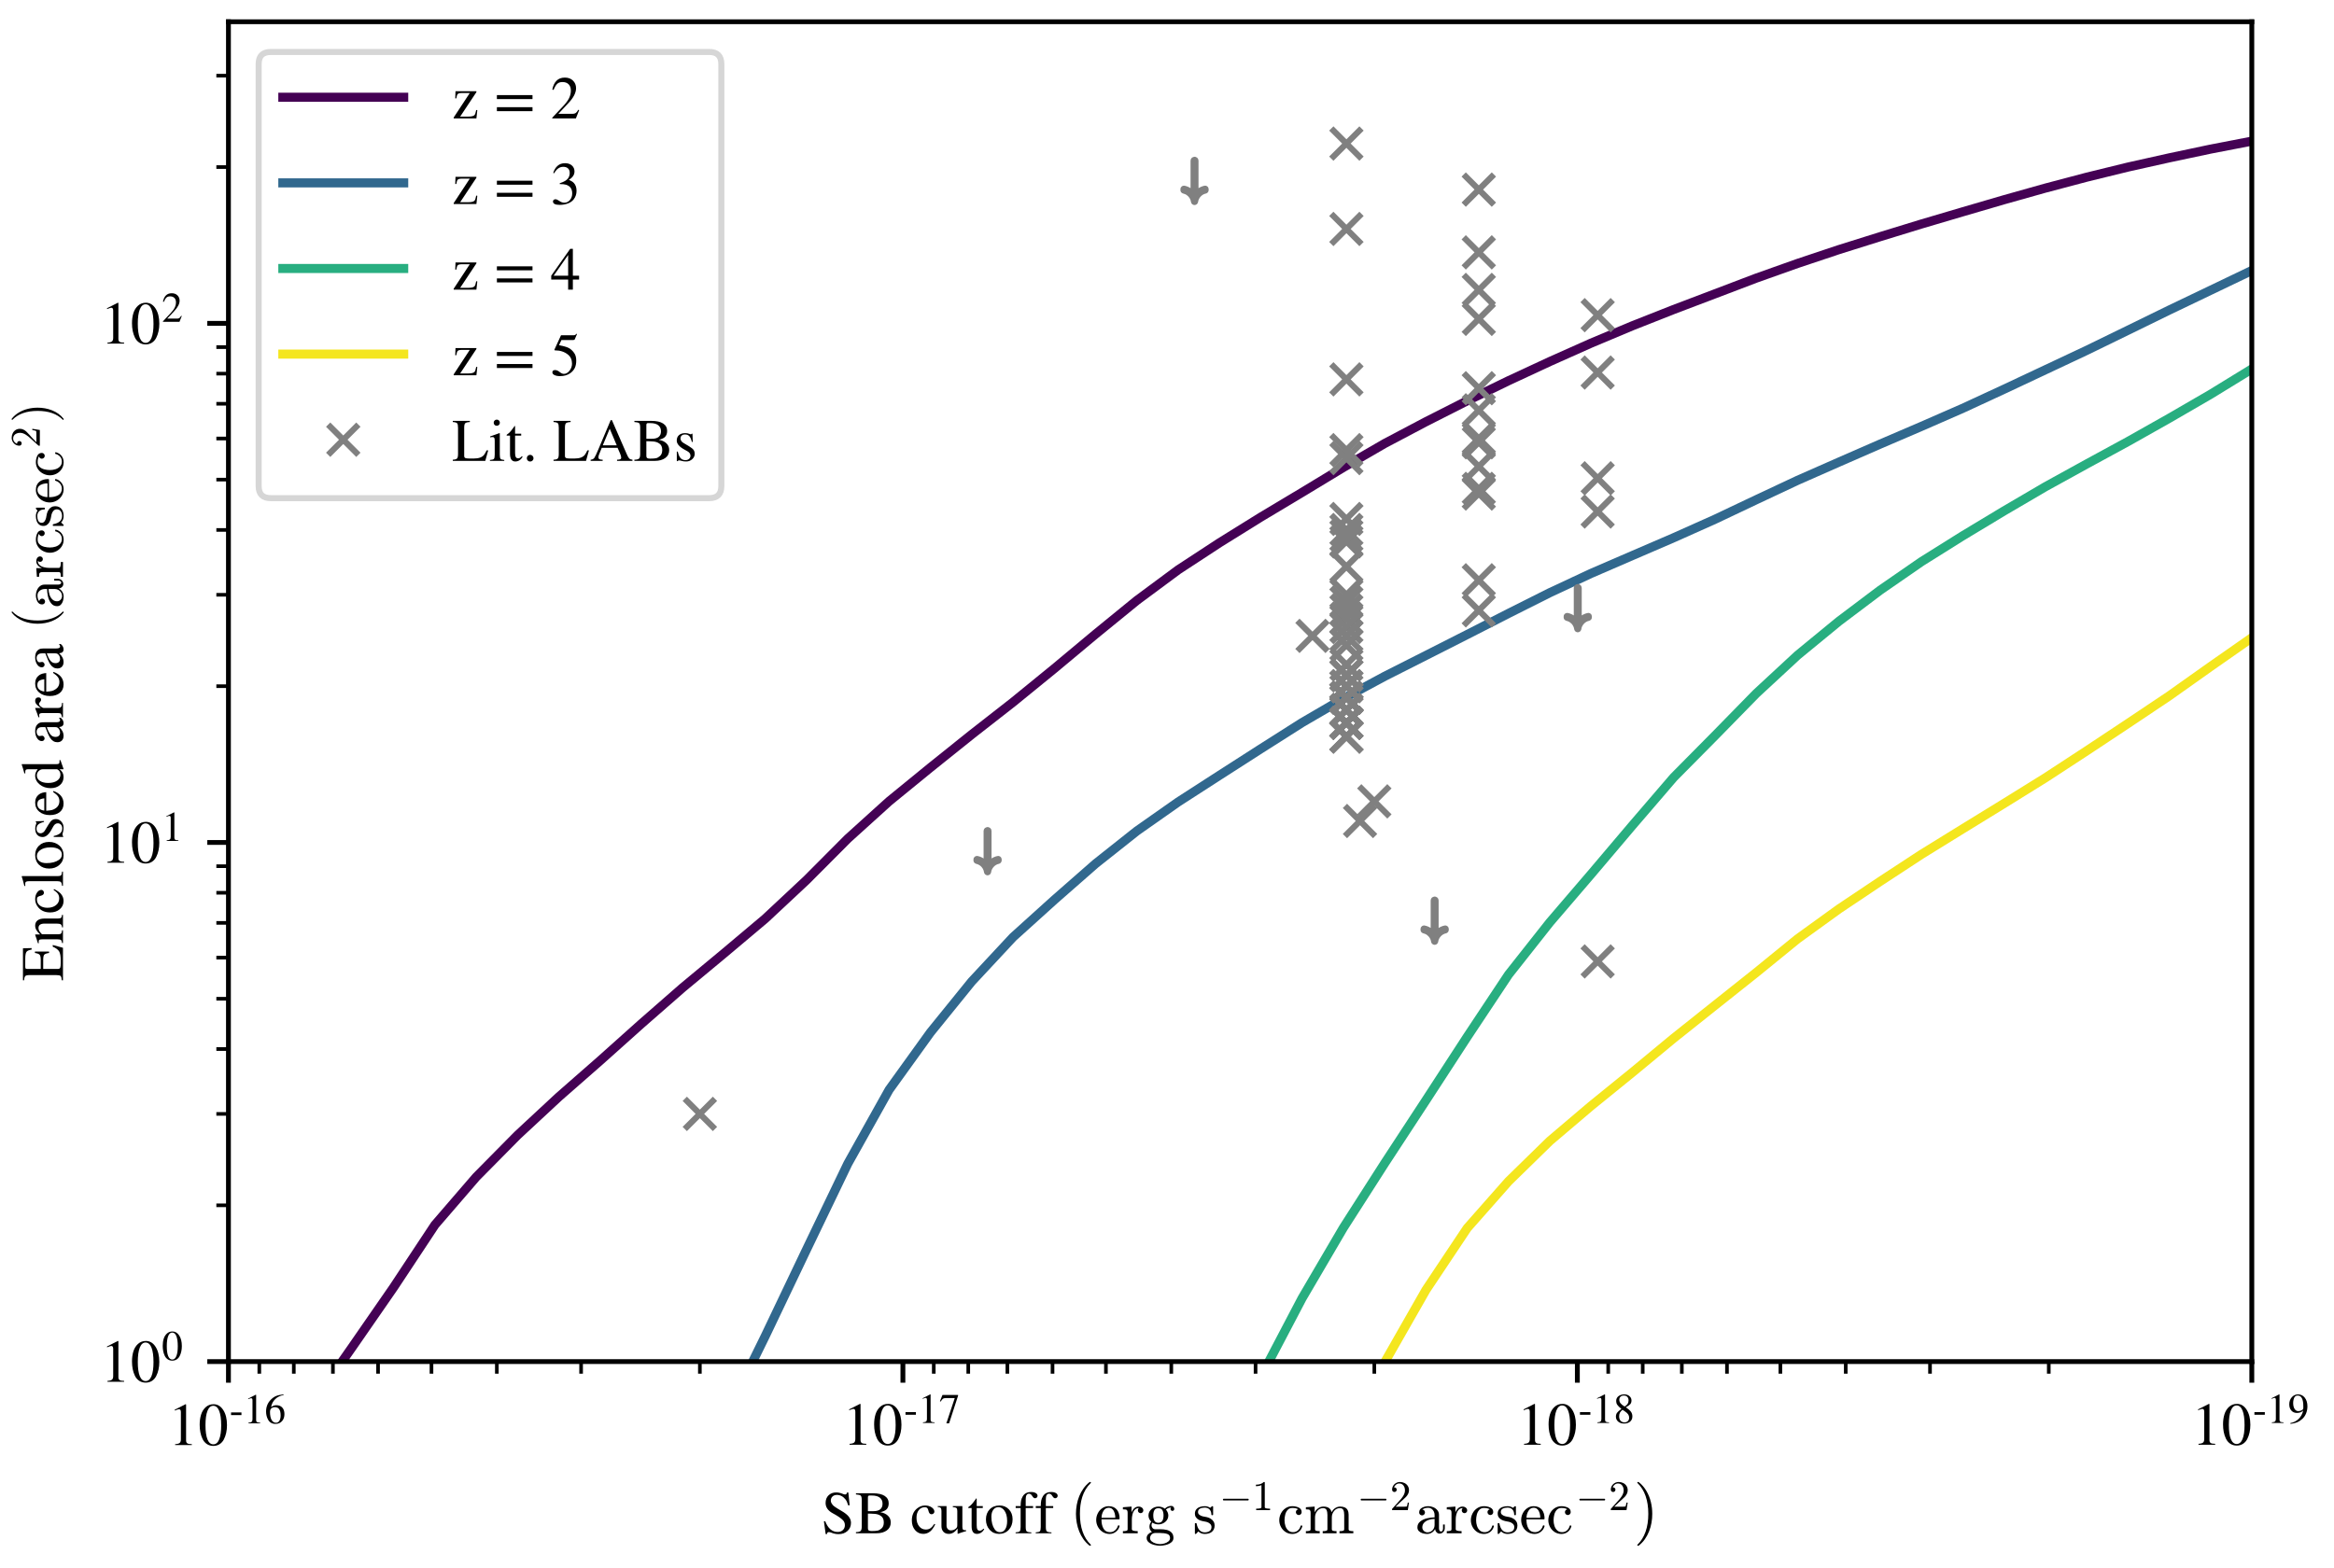 <?xml version="1.0" encoding="utf-8" standalone="no"?>
<!DOCTYPE svg PUBLIC "-//W3C//DTD SVG 1.1//EN"
  "http://www.w3.org/Graphics/SVG/1.1/DTD/svg11.dtd">
<!-- Created with matplotlib (https://matplotlib.org/) -->
<svg height="259.56pt" version="1.1" viewBox="0 0 386.2 259.56" width="386.2pt" xmlns="http://www.w3.org/2000/svg" xmlns:xlink="http://www.w3.org/1999/xlink">
 <defs>
  <style type="text/css">
*{stroke-linecap:butt;stroke-linejoin:round;}
  </style>
 </defs>
 <g id="figure_1">
  <g id="patch_1">
   <path d="M 0 259.56 
L 386.2 259.56 
L 386.2 0 
L 0 0 
z
" style="fill:#ffffff;"/>
  </g>
  <g id="axes_1">
   <g id="patch_2">
    <path d="M 37.8 225.36 
L 372.6 225.36 
L 372.6 3.6 
L 37.8 3.6 
z
" style="fill:#ffffff;"/>
   </g>
   <g id="matplotlib.axis_1">
    <g id="xtick_1">
     <g id="line2d_1">
      <defs>
       <path d="M 0 0 
L 0 3.5 
" id="mfe988515d2" style="stroke:#000000;stroke-width:0.8;"/>
      </defs>
      <g>
       <use style="stroke:#000000;stroke-width:0.8;" x="372.6" xlink:href="#mfe988515d2" y="225.36"/>
      </g>
     </g>
     <g id="text_1">
      <!-- $\mathdefault{10^{-19}}$ -->
      <defs>
       <path d="M 39.406 0 
L 11.797 0 
L 11.797 1.5 
Q 17.297 1.797 19.297 3.547 
Q 21.297 5.297 21.297 9.5 
L 21.297 54.406 
Q 21.297 59.297 18.297 59.297 
Q 16.906 59.297 13.797 58.094 
L 11.094 57.094 
L 11.094 58.5 
L 29 67.594 
L 29.906 67.297 
L 29.906 7.594 
Q 29.906 4.297 31.906 2.891 
Q 33.906 1.5 39.406 1.5 
z
" id="STIXGeneral-Regular-49"/>
       <path d="M 47.594 33 
Q 47.594 26.297 46.297 20.344 
Q 45 14.406 42.453 9.406 
Q 39.906 4.406 35.406 1.5 
Q 30.906 -1.406 25 -1.406 
Q 18.906 -1.406 14.297 1.688 
Q 9.703 4.797 7.203 10 
Q 4.703 15.203 3.547 21.094 
Q 2.406 27 2.406 33.594 
Q 2.406 42.906 4.703 50.344 
Q 7 57.797 12.344 62.688 
Q 17.703 67.594 25.406 67.594 
Q 35.203 67.594 41.391 58 
Q 47.594 48.406 47.594 33 
z
M 38 32.5 
Q 38 48.297 34.641 56.641 
Q 31.297 65 24.797 65 
Q 18.594 65 15.297 56.594 
Q 12 48.203 12 32.906 
Q 12 17.5 15.297 9.344 
Q 18.594 1.203 25 1.203 
Q 31.297 1.203 34.641 9.344 
Q 38 17.5 38 32.5 
z
" id="STIXGeneral-Regular-48"/>
       <path d="M 28.5 19.406 
L 3.906 19.406 
L 3.906 25.703 
L 28.5 25.703 
z
" id="STIXGeneral-Regular-45"/>
       <path d="M 5.906 -2.203 
L 5.594 -0.203 
Q 17.094 1.797 25.047 9.5 
Q 33 17.203 36 29.406 
Q 30.203 23.703 21 23.703 
Q 12.906 23.703 7.953 29.297 
Q 3 34.906 3 44 
Q 3 54.094 8.953 60.844 
Q 14.906 67.594 23.797 67.594 
Q 33.297 67.594 39.5 60 
Q 45.906 52 45.906 39.406 
Q 45.906 30.594 42.844 22.844 
Q 39.797 15.094 33.906 9.703 
Q 27.703 4.094 21.797 1.641 
Q 15.906 -0.797 5.906 -2.203 
z
M 36.203 35.5 
L 36.203 39.406 
Q 36.203 64.797 23 64.797 
Q 18.297 64.797 15.703 61.406 
Q 14.203 59.406 13.203 55.406 
Q 12.203 51.406 12.203 47.406 
Q 12.203 38.5 15.547 33.25 
Q 18.906 28 24.5 28 
Q 28.5 28 32.344 29.953 
Q 36.203 31.906 36.203 35.5 
z
" id="STIXGeneral-Regular-57"/>
      </defs>
      <g transform="translate(362.6 239.19)scale(0.1 -0.1)">
       <use transform="translate(0 0.684)" xlink:href="#STIXGeneral-Regular-49"/>
       <use transform="translate(50 0.684)" xlink:href="#STIXGeneral-Regular-48"/>
       <use transform="translate(101.575 36.684)scale(0.7)" xlink:href="#STIXGeneral-Regular-45"/>
       <use transform="translate(124.885 36.684)scale(0.7)" xlink:href="#STIXGeneral-Regular-49"/>
       <use transform="translate(159.885 36.684)scale(0.7)" xlink:href="#STIXGeneral-Regular-57"/>
      </g>
     </g>
    </g>
    <g id="xtick_2">
     <g id="line2d_2">
      <g>
       <use style="stroke:#000000;stroke-width:0.8;" x="261" xlink:href="#mfe988515d2" y="225.36"/>
      </g>
     </g>
     <g id="text_2">
      <!-- $\mathdefault{10^{-18}}$ -->
      <defs>
       <path d="M 44.5 15.5 
Q 44.5 7.797 39.141 3.188 
Q 33.797 -1.406 24.797 -1.406 
Q 16.406 -1.406 11 3.188 
Q 5.594 7.797 5.594 14.906 
Q 5.594 20.203 8.188 23.953 
Q 10.797 27.703 18.594 33.203 
Q 11.094 39.406 8.641 43.203 
Q 6.203 47 6.203 52 
Q 6.203 59.094 11.641 63.344 
Q 17.094 67.594 25.594 67.594 
Q 32.906 67.594 37.656 63.438 
Q 42.406 59.297 42.406 53.297 
Q 42.406 47.797 39.547 44.5 
Q 36.703 41.203 29 37.094 
Q 38 31.094 41.25 26.391 
Q 44.5 21.703 44.5 15.5 
z
M 35.5 53.297 
Q 35.5 58.5 32.594 61.641 
Q 29.703 64.797 24.594 64.797 
Q 19.5 64.797 16.547 62.141 
Q 13.594 59.5 13.594 54.891 
Q 13.594 50.297 16.547 46.547 
Q 19.5 42.797 26.094 38.906 
Q 31.203 41.906 33.344 45.25 
Q 35.5 48.594 35.5 53.297 
z
M 27.094 27.203 
L 21.203 31.203 
Q 16.797 27.594 15 24.141 
Q 13.203 20.703 13.203 15.797 
Q 13.203 9 16.641 5.203 
Q 20.094 1.406 25.906 1.406 
Q 30.797 1.406 33.844 4.453 
Q 36.906 7.5 36.906 12.406 
Q 36.906 16.906 34.594 20.297 
Q 32.297 23.703 27.094 27.203 
z
" id="STIXGeneral-Regular-56"/>
      </defs>
      <g transform="translate(251 239.19)scale(0.1 -0.1)">
       <use transform="translate(0 0.684)" xlink:href="#STIXGeneral-Regular-49"/>
       <use transform="translate(50 0.684)" xlink:href="#STIXGeneral-Regular-48"/>
       <use transform="translate(101.575 36.684)scale(0.7)" xlink:href="#STIXGeneral-Regular-45"/>
       <use transform="translate(124.885 36.684)scale(0.7)" xlink:href="#STIXGeneral-Regular-49"/>
       <use transform="translate(159.885 36.684)scale(0.7)" xlink:href="#STIXGeneral-Regular-56"/>
      </g>
     </g>
    </g>
    <g id="xtick_3">
     <g id="line2d_3">
      <g>
       <use style="stroke:#000000;stroke-width:0.8;" x="149.4" xlink:href="#mfe988515d2" y="225.36"/>
      </g>
     </g>
     <g id="text_3">
      <!-- $\mathdefault{10^{-17}}$ -->
      <defs>
       <path d="M 44.906 64.594 
L 23.703 -0.797 
L 17.203 -0.797 
L 37 58.797 
L 15.5 58.797 
Q 11.203 58.797 9.094 57.297 
Q 7 55.797 3.797 50.594 
L 2 51.5 
L 8 66.203 
L 44.906 66.203 
z
" id="STIXGeneral-Regular-55"/>
      </defs>
      <g transform="translate(139.4 239.19)scale(0.1 -0.1)">
       <use transform="translate(0 0.684)" xlink:href="#STIXGeneral-Regular-49"/>
       <use transform="translate(50 0.684)" xlink:href="#STIXGeneral-Regular-48"/>
       <use transform="translate(101.575 36.684)scale(0.7)" xlink:href="#STIXGeneral-Regular-45"/>
       <use transform="translate(124.885 36.684)scale(0.7)" xlink:href="#STIXGeneral-Regular-49"/>
       <use transform="translate(159.885 36.684)scale(0.7)" xlink:href="#STIXGeneral-Regular-55"/>
      </g>
     </g>
    </g>
    <g id="xtick_4">
     <g id="line2d_4">
      <g>
       <use style="stroke:#000000;stroke-width:0.8;" x="37.8" xlink:href="#mfe988515d2" y="225.36"/>
      </g>
     </g>
     <g id="text_4">
      <!-- $\mathdefault{10^{-16}}$ -->
      <defs>
       <path d="M 44.594 68.406 
L 44.797 66.797 
Q 33 64.906 25.094 57.25 
Q 17.203 49.594 15.203 38.297 
Q 21 42.797 27.906 42.797 
Q 36.703 42.797 41.75 37.188 
Q 46.797 31.594 46.797 21.906 
Q 46.797 12.094 41.703 5.906 
Q 35.797 -1.406 25.797 -1.406 
Q 13.594 -1.406 8.094 8.703 
Q 3.406 17.297 3.406 27.906 
Q 3.406 44.297 14.297 55.5 
Q 20.5 61.906 27.047 64.547 
Q 33.594 67.203 44.594 68.406 
z
M 37.797 18.797 
Q 37.797 38.203 24.297 38.203 
Q 19.297 38.203 16 35.547 
Q 12.703 32.906 12.703 26.594 
Q 12.703 14.906 16.344 8.156 
Q 20 1.406 26.906 1.406 
Q 32.203 1.406 35 6.156 
Q 37.797 10.906 37.797 18.797 
z
" id="STIXGeneral-Regular-54"/>
      </defs>
      <g transform="translate(27.8 239.19)scale(0.1 -0.1)">
       <use transform="translate(0 0.116)" xlink:href="#STIXGeneral-Regular-49"/>
       <use transform="translate(50 0.116)" xlink:href="#STIXGeneral-Regular-48"/>
       <use transform="translate(101.575 36.116)scale(0.7)" xlink:href="#STIXGeneral-Regular-45"/>
       <use transform="translate(124.885 36.116)scale(0.7)" xlink:href="#STIXGeneral-Regular-49"/>
       <use transform="translate(159.885 36.116)scale(0.7)" xlink:href="#STIXGeneral-Regular-54"/>
      </g>
     </g>
    </g>
    <g id="xtick_5">
     <g id="line2d_5">
      <defs>
       <path d="M 0 0 
L 0 2 
" id="m24d41d1e82" style="stroke:#000000;stroke-width:0.6;"/>
      </defs>
      <g>
       <use style="stroke:#000000;stroke-width:0.6;" x="339.005" xlink:href="#m24d41d1e82" y="225.36"/>
      </g>
     </g>
    </g>
    <g id="xtick_6">
     <g id="line2d_6">
      <g>
       <use style="stroke:#000000;stroke-width:0.6;" x="319.353" xlink:href="#m24d41d1e82" y="225.36"/>
      </g>
     </g>
    </g>
    <g id="xtick_7">
     <g id="line2d_7">
      <g>
       <use style="stroke:#000000;stroke-width:0.6;" x="305.41" xlink:href="#m24d41d1e82" y="225.36"/>
      </g>
     </g>
    </g>
    <g id="xtick_8">
     <g id="line2d_8">
      <g>
       <use style="stroke:#000000;stroke-width:0.6;" x="294.595" xlink:href="#m24d41d1e82" y="225.36"/>
      </g>
     </g>
    </g>
    <g id="xtick_9">
     <g id="line2d_9">
      <g>
       <use style="stroke:#000000;stroke-width:0.6;" x="285.758" xlink:href="#m24d41d1e82" y="225.36"/>
      </g>
     </g>
    </g>
    <g id="xtick_10">
     <g id="line2d_10">
      <g>
       <use style="stroke:#000000;stroke-width:0.6;" x="278.287" xlink:href="#m24d41d1e82" y="225.36"/>
      </g>
     </g>
    </g>
    <g id="xtick_11">
     <g id="line2d_11">
      <g>
       <use style="stroke:#000000;stroke-width:0.6;" x="271.815" xlink:href="#m24d41d1e82" y="225.36"/>
      </g>
     </g>
    </g>
    <g id="xtick_12">
     <g id="line2d_12">
      <g>
       <use style="stroke:#000000;stroke-width:0.6;" x="266.107" xlink:href="#m24d41d1e82" y="225.36"/>
      </g>
     </g>
    </g>
    <g id="xtick_13">
     <g id="line2d_13">
      <g>
       <use style="stroke:#000000;stroke-width:0.6;" x="227.405" xlink:href="#m24d41d1e82" y="225.36"/>
      </g>
     </g>
    </g>
    <g id="xtick_14">
     <g id="line2d_14">
      <g>
       <use style="stroke:#000000;stroke-width:0.6;" x="207.753" xlink:href="#m24d41d1e82" y="225.36"/>
      </g>
     </g>
    </g>
    <g id="xtick_15">
     <g id="line2d_15">
      <g>
       <use style="stroke:#000000;stroke-width:0.6;" x="193.81" xlink:href="#m24d41d1e82" y="225.36"/>
      </g>
     </g>
    </g>
    <g id="xtick_16">
     <g id="line2d_16">
      <g>
       <use style="stroke:#000000;stroke-width:0.6;" x="182.995" xlink:href="#m24d41d1e82" y="225.36"/>
      </g>
     </g>
    </g>
    <g id="xtick_17">
     <g id="line2d_17">
      <g>
       <use style="stroke:#000000;stroke-width:0.6;" x="174.158" xlink:href="#m24d41d1e82" y="225.36"/>
      </g>
     </g>
    </g>
    <g id="xtick_18">
     <g id="line2d_18">
      <g>
       <use style="stroke:#000000;stroke-width:0.6;" x="166.687" xlink:href="#m24d41d1e82" y="225.36"/>
      </g>
     </g>
    </g>
    <g id="xtick_19">
     <g id="line2d_19">
      <g>
       <use style="stroke:#000000;stroke-width:0.6;" x="160.215" xlink:href="#m24d41d1e82" y="225.36"/>
      </g>
     </g>
    </g>
    <g id="xtick_20">
     <g id="line2d_20">
      <g>
       <use style="stroke:#000000;stroke-width:0.6;" x="154.507" xlink:href="#m24d41d1e82" y="225.36"/>
      </g>
     </g>
    </g>
    <g id="xtick_21">
     <g id="line2d_21">
      <g>
       <use style="stroke:#000000;stroke-width:0.6;" x="115.805" xlink:href="#m24d41d1e82" y="225.36"/>
      </g>
     </g>
    </g>
    <g id="xtick_22">
     <g id="line2d_22">
      <g>
       <use style="stroke:#000000;stroke-width:0.6;" x="96.153" xlink:href="#m24d41d1e82" y="225.36"/>
      </g>
     </g>
    </g>
    <g id="xtick_23">
     <g id="line2d_23">
      <g>
       <use style="stroke:#000000;stroke-width:0.6;" x="82.21" xlink:href="#m24d41d1e82" y="225.36"/>
      </g>
     </g>
    </g>
    <g id="xtick_24">
     <g id="line2d_24">
      <g>
       <use style="stroke:#000000;stroke-width:0.6;" x="71.395" xlink:href="#m24d41d1e82" y="225.36"/>
      </g>
     </g>
    </g>
    <g id="xtick_25">
     <g id="line2d_25">
      <g>
       <use style="stroke:#000000;stroke-width:0.6;" x="62.558" xlink:href="#m24d41d1e82" y="225.36"/>
      </g>
     </g>
    </g>
    <g id="xtick_26">
     <g id="line2d_26">
      <g>
       <use style="stroke:#000000;stroke-width:0.6;" x="55.087" xlink:href="#m24d41d1e82" y="225.36"/>
      </g>
     </g>
    </g>
    <g id="xtick_27">
     <g id="line2d_27">
      <g>
       <use style="stroke:#000000;stroke-width:0.6;" x="48.615" xlink:href="#m24d41d1e82" y="225.36"/>
      </g>
     </g>
    </g>
    <g id="xtick_28">
     <g id="line2d_28">
      <g>
       <use style="stroke:#000000;stroke-width:0.6;" x="42.907" xlink:href="#m24d41d1e82" y="225.36"/>
      </g>
     </g>
    </g>
    <g id="text_5">
     <!-- SB cutoff $\left(\mathrm{erg}\,\,\mathrm{s}^{-1}\mathrm{cm}^{-2}\mathrm{arcsec}^{-2}\right)$ -->
     <defs>
      <path d="M 46.906 46.297 
L 44.406 46.297 
Q 42.703 52.5 40.297 55.703 
Q 34.203 63.5 25.797 63.5 
Q 21.203 63.5 18.453 60.844 
Q 15.703 58.203 15.703 54 
Q 15.703 52 16.703 50.094 
Q 17.703 48.203 18.844 46.844 
Q 20 45.5 22.891 43.5 
Q 25.797 41.5 27.594 40.453 
Q 29.406 39.406 33.594 36.906 
Q 41.703 32.203 45.391 27.547 
Q 49.094 22.906 49.094 17.297 
Q 49.094 9 43.297 3.797 
Q 37.5 -1.406 28.703 -1.406 
Q 22.203 -1.406 16.906 0.906 
Q 14.297 2 12.203 2 
Q 11 2 10.203 1.094 
Q 9.406 0.203 9.406 -1.297 
L 7.203 -1.297 
L 4.297 19.906 
L 6.5 19.906 
Q 13.203 2.203 27.094 2.203 
Q 32.406 2.203 35.703 5.344 
Q 39 8.5 39 13.406 
Q 39 18.094 36.094 21.297 
Q 31.297 26.5 19.297 32.906 
Q 7.094 39.406 7.094 50.094 
Q 7.094 58.094 12 62.844 
Q 16.906 67.594 24.5 67.594 
Q 29.797 67.594 35 65.406 
Q 37.703 64.203 39.406 64.203 
Q 42 64.203 42.594 67.594 
L 44.703 67.594 
z
" id="STIXGeneral-Regular-83"/>
      <path d="M 42.203 34.906 
L 42.203 34.797 
Q 49.703 33.594 54.406 29.297 
Q 59.297 24.906 59.297 17.797 
Q 59.297 9.5 52.797 4.75 
Q 46.297 0 35.406 0 
L 1.703 0 
L 1.703 1.906 
Q 7.594 2.094 9.438 3.844 
Q 11.297 5.594 11.297 11.297 
L 11.297 55 
Q 11.297 60.797 9.594 62.344 
Q 7.906 63.906 1.703 64.297 
L 1.703 66.203 
L 29.703 66.203 
Q 42.594 66.203 49.25 61.844 
Q 55.906 57.5 55.906 49.5 
Q 55.906 42.703 51.797 39.094 
Q 48.906 36.594 42.203 34.906 
z
M 21.5 36.594 
L 30.703 36.594 
Q 45.703 36.594 45.703 49 
Q 45.703 55.406 41.25 58.953 
Q 36.797 62.5 28 62.5 
L 23.906 62.5 
Q 21.5 62.5 21.5 59.297 
z
M 21.5 32.594 
L 21.5 8.203 
Q 21.5 5.703 22.844 4.703 
Q 24.203 3.703 27.703 3.703 
Q 34.5 3.703 37.703 4.453 
Q 40.906 5.203 44 8 
Q 47.797 11.297 47.797 17.906 
Q 47.797 25.5 43.094 28.594 
Q 42 29.406 40.891 29.953 
Q 39.797 30.5 38.938 30.844 
Q 38.094 31.203 36.688 31.5 
Q 35.297 31.797 34.547 31.938 
Q 33.797 32.094 31.891 32.188 
Q 30 32.297 29.094 32.344 
Q 28.203 32.406 25.547 32.5 
Q 22.906 32.594 21.5 32.594 
z
" id="STIXGeneral-Regular-66"/>
      <path id="STIXGeneral-Regular-32"/>
      <path d="M 39.797 15.594 
L 41.203 14.703 
Q 36.906 6.297 33 3.203 
Q 27.906 -1 21.5 -1 
Q 13.203 -1 7.844 5.25 
Q 2.5 11.5 2.5 21.203 
Q 2.5 33.906 10.906 40.906 
Q 17.094 46 24.406 46 
Q 30.703 46 35.25 42.953 
Q 39.797 39.906 39.797 35.703 
Q 39.797 34 38.391 32.75 
Q 37 31.5 35.094 31.5 
Q 31.594 31.5 30.297 36.094 
L 29.703 38.297 
Q 28.906 41.094 27.703 42.094 
Q 26.5 43.094 23.797 43.094 
Q 17.703 43.094 13.953 38.297 
Q 10.203 33.5 10.203 25.703 
Q 10.203 17.094 14.5 11.641 
Q 18.797 6.203 25.703 6.203 
Q 30 6.203 33.094 8.25 
Q 36.203 10.297 39.797 15.594 
z
" id="STIXGeneral-Regular-99"/>
      <path d="M 48 5 
L 48 3.594 
Q 40.203 1.5 34.297 -0.906 
L 33.797 -0.594 
L 33.797 7.594 
L 33.594 7.594 
Q 27.297 -1 19.297 -1 
Q 13.594 -1 10.344 2.5 
Q 7.094 6 7.094 11.797 
L 7.094 36.906 
Q 7.094 40.594 5.797 42 
Q 4.5 43.406 0.906 43.594 
L 0.906 45 
L 15.5 45 
L 15.5 12.703 
Q 15.5 9.297 17.547 7.047 
Q 19.594 4.797 22.594 4.797 
Q 27.5 4.797 31 7.906 
Q 32.297 9.094 32.797 10.141 
Q 33.297 11.203 33.297 13.703 
L 33.297 36.797 
Q 33.297 40.703 31.891 41.844 
Q 30.5 43 25.906 43.297 
L 25.906 45 
L 41.703 45 
L 41.703 10.703 
Q 41.703 7.203 42.844 6.094 
Q 44 5 47.406 5 
z
" id="STIXGeneral-Regular-117"/>
      <path d="M 26.594 7.703 
L 27.906 6.594 
Q 23.094 -1 15.797 -1 
Q 7 -1 7 11.703 
L 7 41.797 
L 1.703 41.797 
Q 1.297 42.094 1.297 42.5 
Q 1.297 43.297 3 44.406 
Q 6.797 46.594 12.703 55.094 
Q 12.906 55.406 13.656 56.344 
Q 14.406 57.297 14.703 57.906 
Q 15.406 57.906 15.406 56.594 
L 15.406 45 
L 25.5 45 
L 25.5 41.797 
L 15.406 41.797 
L 15.406 13.203 
Q 15.406 8.406 16.594 6.297 
Q 17.797 4.203 20.594 4.203 
Q 23.594 4.203 26.594 7.703 
z
" id="STIXGeneral-Regular-116"/>
      <path d="M 47 23.094 
Q 47 12.594 40.75 5.797 
Q 34.5 -1 24.5 -1 
Q 15.297 -1 9.094 5.75 
Q 2.906 12.5 2.906 22.797 
Q 2.906 33.203 9.094 39.594 
Q 15.297 46 25.406 46 
Q 34.703 46 40.844 39.641 
Q 47 33.297 47 23.094 
z
M 38 20.406 
Q 38 31.797 33 38.203 
Q 29 43.203 23.5 43.203 
Q 18.297 43.203 15.094 38.953 
Q 11.906 34.703 11.906 27.297 
Q 11.906 14.5 17.203 6.797 
Q 20.594 1.797 26.203 1.797 
Q 31.703 1.797 34.844 6.75 
Q 38 11.703 38 20.406 
z
" id="STIXGeneral-Regular-111"/>
      <path d="M 2.094 45 
L 10.297 45 
Q 10.406 51 11.094 54.344 
Q 11.797 57.703 13.797 61.094 
Q 18 68.297 27.906 68.297 
Q 32.406 68.297 35.344 66.547 
Q 38.297 64.797 38.297 62.094 
Q 38.297 60.406 37.094 59.203 
Q 35.906 58 34.094 58 
Q 31.703 58 29.594 61.594 
Q 27.203 65.5 24.297 65.5 
Q 18.703 65.5 18.703 56.594 
L 18.703 45 
L 30.906 45 
L 30.906 41.797 
L 18.703 41.797 
L 18.703 10.406 
Q 18.703 4.797 20.297 3.25 
Q 21.906 1.703 28 1.5 
L 28 0 
L 2 0 
L 2 1.5 
Q 7.406 1.797 8.844 3.344 
Q 10.297 4.906 10.297 10.406 
L 10.297 41.797 
L 2.094 41.797 
z
" id="STIXGeneral-Regular-102"/>
      <path d="M 31 -24.812 
Q 25.438 -20.406 21.406 -14.719 
Q 17.391 -9.031 14.812 -2.578 
Q 12.25 3.859 10.984 10.891 
Q 9.719 17.922 9.719 25 
Q 9.719 32.172 10.984 39.203 
Q 12.25 46.234 14.859 52.734 
Q 17.484 59.234 21.531 64.891 
Q 25.594 70.562 31 74.812 
Q 31 75 31.5 75 
L 32.422 75 
Q 32.719 75 32.953 74.734 
Q 33.203 74.469 33.203 74.125 
Q 33.203 73.688 33.016 73.484 
Q 28.125 68.703 24.875 63.234 
Q 21.625 57.766 19.641 51.578 
Q 17.672 45.406 16.797 38.781 
Q 15.922 32.172 15.922 25 
Q 15.922 -6.781 32.906 -23.297 
Q 33.203 -23.578 33.203 -24.125 
Q 33.203 -24.359 32.938 -24.672 
Q 32.672 -25 32.422 -25 
L 31.5 -25 
Q 31 -25 31 -24.812 
z
" id="Cmr10-40"/>
      <path d="M 24.906 -1.125 
Q 18.797 -1.125 13.688 2.078 
Q 8.594 5.281 5.688 10.625 
Q 2.781 15.969 2.781 21.922 
Q 2.781 27.781 5.438 33.047 
Q 8.109 38.328 12.859 41.578 
Q 17.625 44.828 23.484 44.828 
Q 28.078 44.828 31.469 43.281 
Q 34.859 41.75 37.062 39.016 
Q 39.266 36.281 40.375 32.562 
Q 41.5 28.859 41.5 24.422 
Q 41.5 23.094 40.484 23.094 
L 11.531 23.094 
L 11.531 22.016 
Q 11.531 13.719 14.875 7.766 
Q 18.219 1.812 25.781 1.812 
Q 28.859 1.812 31.469 3.172 
Q 34.078 4.547 36 6.984 
Q 37.938 9.422 38.625 12.203 
Q 38.719 12.547 38.984 12.812 
Q 39.266 13.094 39.594 13.094 
L 40.484 13.094 
Q 41.5 13.094 41.5 11.812 
Q 40.094 6.156 35.406 2.516 
Q 30.719 -1.125 24.906 -1.125 
z
M 11.625 25.594 
L 34.422 25.594 
Q 34.422 29.344 33.375 33.203 
Q 32.328 37.062 29.875 39.625 
Q 27.438 42.188 23.484 42.188 
Q 17.828 42.188 14.719 36.891 
Q 11.625 31.594 11.625 25.594 
z
" id="Cmr10-101"/>
      <path d="M 2.594 0 
L 2.594 3.516 
Q 6 3.516 8.203 4.047 
Q 10.406 4.594 10.406 6.688 
L 10.406 33.984 
Q 10.406 36.672 9.594 37.859 
Q 8.797 39.062 7.281 39.328 
Q 5.766 39.594 2.594 39.594 
L 2.594 43.109 
L 16.891 44.188 
L 16.891 34.422 
Q 18.5 38.766 21.484 41.469 
Q 24.469 44.188 28.719 44.188 
Q 31.688 44.188 34.031 42.422 
Q 36.375 40.672 36.375 37.797 
Q 36.375 35.984 35.078 34.641 
Q 33.797 33.297 31.891 33.297 
Q 30.031 33.297 28.703 34.609 
Q 27.391 35.938 27.391 37.797 
Q 27.391 40.484 29.297 41.609 
L 28.719 41.609 
Q 24.656 41.609 22.094 38.672 
Q 19.531 35.75 18.453 31.391 
Q 17.391 27.047 17.391 23.094 
L 17.391 6.688 
Q 17.391 3.516 27.094 3.516 
L 27.094 0 
z
" id="Cmr10-114"/>
      <path d="M 2.781 -7.812 
Q 2.781 -4.25 5.359 -1.578 
Q 7.953 1.078 11.531 2.203 
Q 9.516 3.719 8.469 6 
Q 7.422 8.297 7.422 10.891 
Q 7.422 15.578 10.406 19.188 
Q 5.812 23.688 5.812 29.5 
Q 5.812 32.625 7.156 35.359 
Q 8.5 38.094 10.891 40.094 
Q 13.281 42.094 16.203 43.141 
Q 19.141 44.188 22.219 44.188 
Q 28.172 44.188 32.906 40.719 
Q 34.969 42.922 37.766 44.109 
Q 40.578 45.312 43.609 45.312 
Q 45.75 45.312 47.109 43.766 
Q 48.484 42.234 48.484 40.094 
Q 48.484 38.875 47.547 37.938 
Q 46.625 37.016 45.406 37.016 
Q 44.141 37.016 43.203 37.938 
Q 42.281 38.875 42.281 40.094 
Q 42.281 41.938 43.5 42.672 
Q 38.328 42.672 34.625 39.109 
Q 36.422 37.312 37.516 34.688 
Q 38.625 32.078 38.625 29.5 
Q 38.625 25.25 36.281 21.844 
Q 33.938 18.453 30.094 16.578 
Q 26.266 14.703 22.219 14.703 
Q 16.75 14.703 12.203 17.672 
Q 10.797 15.719 10.797 13.281 
Q 10.797 10.641 12.531 8.656 
Q 14.266 6.688 16.891 6.688 
L 25.094 6.688 
Q 31.062 6.688 35.844 5.609 
Q 40.625 4.547 43.875 1.312 
Q 47.125 -1.906 47.125 -7.812 
Q 47.125 -12.203 43.406 -15.109 
Q 39.703 -18.016 34.547 -19.312 
Q 29.391 -20.609 25 -20.609 
Q 20.562 -20.609 15.375 -19.312 
Q 10.203 -18.016 6.484 -15.109 
Q 2.781 -12.203 2.781 -7.812 
z
M 8.406 -7.812 
Q 8.406 -11.188 11.141 -13.453 
Q 13.875 -15.719 17.719 -16.812 
Q 21.578 -17.922 25 -17.922 
Q 28.375 -17.922 32.219 -16.812 
Q 36.078 -15.719 38.781 -13.453 
Q 41.5 -11.188 41.5 -7.812 
Q 41.5 -2.594 36.719 -1.047 
Q 31.938 0.484 25.094 0.484 
L 16.891 0.484 
Q 14.594 0.484 12.672 -0.609 
Q 10.75 -1.703 9.578 -3.688 
Q 8.406 -5.672 8.406 -7.812 
z
M 22.219 17.391 
Q 30.719 17.391 30.719 29.5 
Q 30.719 34.719 28.906 38.109 
Q 27.094 41.5 22.219 41.5 
Q 17.328 41.5 15.516 38.109 
Q 13.719 34.719 13.719 29.5 
Q 13.719 26.172 14.406 23.484 
Q 15.094 20.797 16.938 19.094 
Q 18.797 17.391 22.219 17.391 
z
" id="Cmr10-103"/>
      <path d="M 3.328 -0.297 
L 3.328 16.016 
Q 3.328 16.797 4.203 16.797 
L 5.422 16.797 
Q 6 16.797 6.203 16.016 
Q 8.984 1.516 19.672 1.516 
Q 24.422 1.516 27.609 3.656 
Q 30.812 5.812 30.812 10.297 
Q 30.812 13.531 28.312 15.797 
Q 25.828 18.062 22.406 18.891 
L 15.719 20.219 
Q 12.359 20.953 9.594 22.453 
Q 6.844 23.969 5.078 26.484 
Q 3.328 29 3.328 32.328 
Q 3.328 36.719 5.641 39.516 
Q 7.953 42.328 11.656 43.578 
Q 15.375 44.828 19.672 44.828 
Q 24.812 44.828 28.609 42.094 
L 31.5 44.578 
Q 31.5 44.828 31.984 44.828 
L 32.719 44.828 
Q 33.016 44.828 33.25 44.547 
Q 33.5 44.281 33.5 44 
L 33.5 30.906 
Q 33.5 29.984 32.719 29.984 
L 31.5 29.984 
Q 30.609 29.984 30.609 30.906 
Q 30.609 36.141 27.703 39.312 
Q 24.812 42.484 19.578 42.484 
Q 15.094 42.484 11.797 40.812 
Q 8.5 39.156 8.5 35.109 
Q 8.5 32.328 10.859 30.547 
Q 13.234 28.766 16.406 27.984 
L 23.188 26.703 
Q 26.609 25.922 29.562 24.062 
Q 32.516 22.219 34.25 19.375 
Q 35.984 16.547 35.984 12.984 
Q 35.984 9.375 34.734 6.703 
Q 33.5 4.047 31.266 2.281 
Q 29.047 0.531 26.016 -0.297 
Q 23 -1.125 19.672 -1.125 
Q 13.422 -1.125 8.984 3.078 
L 5.328 -0.875 
Q 5.328 -1.125 4.781 -1.125 
L 4.203 -1.125 
Q 3.328 -1.125 3.328 -0.297 
z
" id="Cmr10-115"/>
      <path d="M 10.203 23 
Q 9.375 23 8.828 23.625 
Q 8.297 24.266 8.297 25 
Q 8.297 25.734 8.828 26.359 
Q 9.375 27 10.203 27 
L 67.578 27 
Q 68.359 27 68.875 26.359 
Q 69.391 25.734 69.391 25 
Q 69.391 24.266 68.875 23.625 
Q 68.359 23 67.578 23 
z
" id="Cmsy10-161"/>
      <path d="M 9.281 0 
L 9.281 3.516 
Q 21.781 3.516 21.781 6.688 
L 21.781 59.188 
Q 16.609 56.688 8.688 56.688 
L 8.688 60.203 
Q 20.953 60.203 27.203 66.609 
L 28.609 66.609 
Q 28.953 66.609 29.266 66.328 
Q 29.594 66.062 29.594 65.719 
L 29.594 6.688 
Q 29.594 3.516 42.094 3.516 
L 42.094 0 
z
" id="Cmr10-49"/>
      <path d="M 24.906 -1.125 
Q 18.844 -1.125 13.906 2.016 
Q 8.984 5.172 6.156 10.422 
Q 3.328 15.672 3.328 21.578 
Q 3.328 27.484 6.125 32.906 
Q 8.938 38.328 13.891 41.578 
Q 18.844 44.828 24.906 44.828 
Q 30.766 44.828 35.562 42.531 
Q 40.375 40.234 40.375 35.016 
Q 40.375 33.062 38.984 31.609 
Q 37.594 30.172 35.594 30.172 
Q 33.594 30.172 32.203 31.609 
Q 30.812 33.062 30.812 35.016 
Q 30.812 36.766 31.938 38.062 
Q 33.062 39.359 34.719 39.703 
Q 31.25 41.891 25 41.891 
Q 20.219 41.891 17.281 38.719 
Q 14.359 35.547 13.188 30.859 
Q 12.016 26.172 12.016 21.578 
Q 12.016 16.75 13.453 12.234 
Q 14.891 7.719 18.094 4.766 
Q 21.297 1.812 26.125 1.812 
Q 30.859 1.812 34.172 4.719 
Q 37.5 7.625 38.719 12.312 
Q 38.719 12.891 39.5 12.891 
L 40.719 12.891 
Q 41.016 12.891 41.25 12.625 
Q 41.5 12.359 41.5 12.016 
L 41.5 11.719 
Q 39.984 5.812 35.484 2.344 
Q 31 -1.125 24.906 -1.125 
z
" id="Cmr10-99"/>
      <path d="M 2.984 0 
L 2.984 3.516 
Q 6.391 3.516 8.594 4.047 
Q 10.797 4.594 10.797 6.688 
L 10.797 33.984 
Q 10.797 36.672 9.984 37.859 
Q 9.188 39.062 7.672 39.328 
Q 6.156 39.594 2.984 39.594 
L 2.984 43.109 
L 17.484 44.188 
L 17.484 34.422 
Q 19.484 38.719 23.406 41.453 
Q 27.344 44.188 31.984 44.188 
Q 43.5 44.188 45.516 34.812 
Q 47.516 39.016 51.359 41.594 
Q 55.219 44.188 59.812 44.188 
Q 64.359 44.188 67.453 42.719 
Q 70.562 41.266 72.125 38.25 
Q 73.688 35.25 73.688 30.719 
L 73.688 6.688 
Q 73.688 4.594 75.906 4.047 
Q 78.125 3.516 81.5 3.516 
L 81.5 0 
L 58.594 0 
L 58.594 3.516 
Q 62.016 3.516 64.203 4.047 
Q 66.406 4.594 66.406 6.688 
L 66.406 30.422 
Q 66.406 35.453 64.984 38.531 
Q 63.578 41.609 59.188 41.609 
Q 53.422 41.609 49.656 36.969 
Q 45.906 32.328 45.906 26.422 
L 45.906 6.688 
Q 45.906 4.594 48.094 4.047 
Q 50.297 3.516 53.719 3.516 
L 53.719 0 
L 30.812 0 
L 30.812 3.516 
Q 34.234 3.516 36.422 4.047 
Q 38.625 4.594 38.625 6.688 
L 38.625 30.422 
Q 38.625 35.297 37.203 38.453 
Q 35.797 41.609 31.391 41.609 
Q 25.594 41.609 21.844 36.969 
Q 18.109 32.328 18.109 26.422 
L 18.109 6.688 
Q 18.109 4.594 20.312 4.047 
Q 22.516 3.516 25.875 3.516 
L 25.875 0 
z
" id="Cmr10-109"/>
      <path d="M 4.984 0 
L 4.984 2.688 
Q 4.984 2.938 5.172 3.219 
L 20.703 20.406 
Q 24.219 24.219 26.406 26.797 
Q 28.609 29.391 30.75 32.766 
Q 32.906 36.141 34.156 39.625 
Q 35.406 43.109 35.406 47.016 
Q 35.406 51.125 33.891 54.859 
Q 32.375 58.594 29.375 60.844 
Q 26.375 63.094 22.125 63.094 
Q 17.781 63.094 14.312 60.469 
Q 10.844 57.859 9.422 53.719 
Q 9.812 53.812 10.5 53.812 
Q 12.75 53.812 14.328 52.297 
Q 15.922 50.781 15.922 48.391 
Q 15.922 46.094 14.328 44.5 
Q 12.75 42.922 10.5 42.922 
Q 8.156 42.922 6.562 44.547 
Q 4.984 46.188 4.984 48.391 
Q 4.984 52.156 6.391 55.438 
Q 7.812 58.734 10.469 61.297 
Q 13.141 63.875 16.484 65.234 
Q 19.828 66.609 23.578 66.609 
Q 29.297 66.609 34.219 64.188 
Q 39.156 61.766 42.031 57.344 
Q 44.922 52.938 44.922 47.016 
Q 44.922 42.672 43.016 38.766 
Q 41.109 34.859 38.125 31.656 
Q 35.156 28.469 30.516 24.406 
Q 25.875 20.359 24.422 19 
L 13.094 8.109 
L 22.703 8.109 
Q 29.781 8.109 34.547 8.219 
Q 39.312 8.344 39.594 8.594 
Q 40.766 9.859 42 17.828 
L 44.922 17.828 
L 42.094 0 
z
" id="Cmr10-50"/>
      <path d="M 4 9.812 
Q 4 15.766 8.688 19.5 
Q 13.375 23.25 19.938 24.781 
Q 26.516 26.312 32.422 26.312 
L 32.422 30.422 
Q 32.422 33.297 31.156 36 
Q 29.891 38.719 27.484 40.453 
Q 25.094 42.188 22.219 42.188 
Q 15.578 42.188 12.109 39.203 
Q 14.016 39.203 15.25 37.766 
Q 16.5 36.328 16.5 34.422 
Q 16.5 32.422 15.078 31 
Q 13.672 29.594 11.719 29.594 
Q 9.719 29.594 8.297 31 
Q 6.891 32.422 6.891 34.422 
Q 6.891 39.703 11.672 42.266 
Q 16.453 44.828 22.219 44.828 
Q 26.266 44.828 30.359 43.094 
Q 34.469 41.359 37.078 38.125 
Q 39.703 34.906 39.703 30.609 
L 39.703 8.109 
Q 39.703 6.156 40.531 4.516 
Q 41.359 2.875 43.109 2.875 
Q 44.781 2.875 45.578 4.531 
Q 46.391 6.203 46.391 8.109 
L 46.391 14.5 
L 49.312 14.5 
L 49.312 8.109 
Q 49.312 5.859 48.141 3.828 
Q 46.969 1.812 44.984 0.609 
Q 43.016 -0.594 40.719 -0.594 
Q 37.797 -0.594 35.672 1.672 
Q 33.547 3.953 33.297 7.078 
Q 31.453 3.328 27.828 1.094 
Q 24.219 -1.125 20.125 -1.125 
Q 16.312 -1.125 12.625 0 
Q 8.938 1.125 6.469 3.531 
Q 4 5.953 4 9.812 
z
M 12.109 9.812 
Q 12.109 6.297 14.688 3.906 
Q 17.281 1.516 20.797 1.516 
Q 24.031 1.516 26.656 3.125 
Q 29.297 4.734 30.859 7.516 
Q 32.422 10.297 32.422 13.375 
L 32.422 23.781 
Q 27.875 23.781 23.109 22.281 
Q 18.359 20.797 15.234 17.625 
Q 12.109 14.453 12.109 9.812 
z
" id="Cmr10-97"/>
      <path d="M 6.5 -25 
Q 5.609 -25 5.609 -24.125 
Q 5.609 -23.688 5.812 -23.484 
Q 22.906 -6.781 22.906 25 
Q 22.906 56.781 6 73.297 
Q 5.609 73.531 5.609 74.125 
Q 5.609 74.469 5.875 74.734 
Q 6.156 75 6.5 75 
L 7.422 75 
Q 7.719 75 7.906 74.812 
Q 15.094 69.141 19.875 61.031 
Q 24.656 52.938 26.875 43.75 
Q 29.109 34.578 29.109 25 
Q 29.109 17.922 27.906 11.062 
Q 26.703 4.203 24.094 -2.453 
Q 21.484 -9.125 17.484 -14.766 
Q 13.484 -20.406 7.906 -24.812 
Q 7.719 -25 7.422 -25 
z
" id="Cmr10-41"/>
     </defs>
     <g transform="translate(135.9 253.79)scale(0.1 -0.1)">
      <use transform="translate(0 0.109)" xlink:href="#STIXGeneral-Regular-83"/>
      <use transform="translate(55.6 0.109)" xlink:href="#STIXGeneral-Regular-66"/>
      <use transform="translate(122.3 0.109)" xlink:href="#STIXGeneral-Regular-32"/>
      <use transform="translate(147.3 0.109)" xlink:href="#STIXGeneral-Regular-99"/>
      <use transform="translate(191.7 0.109)" xlink:href="#STIXGeneral-Regular-117"/>
      <use transform="translate(241.7 0.109)" xlink:href="#STIXGeneral-Regular-116"/>
      <use transform="translate(269.5 0.109)" xlink:href="#STIXGeneral-Regular-111"/>
      <use transform="translate(319.5 0.109)" xlink:href="#STIXGeneral-Regular-102"/>
      <use transform="translate(352.8 0.109)" xlink:href="#STIXGeneral-Regular-102"/>
      <use transform="translate(386.1 0.109)" xlink:href="#STIXGeneral-Regular-32"/>
      <use transform="translate(411.1 5.875)scale(1.055)" xlink:href="#Cmr10-40"/>
      <use transform="translate(452.053 0.109)" xlink:href="#Cmr10-101"/>
      <use transform="translate(496.438 0.109)" xlink:href="#Cmr10-114"/>
      <use transform="translate(535.549 0.109)" xlink:href="#Cmr10-103"/>
      <use transform="translate(614.814 0.109)" xlink:href="#Cmr10-115"/>
      <use transform="translate(658.683 38.373)scale(0.7)" xlink:href="#Cmsy10-161"/>
      <use transform="translate(713.063 38.373)scale(0.7)" xlink:href="#Cmr10-49"/>
      <use transform="translate(754.44 0.109)" xlink:href="#Cmr10-99"/>
      <use transform="translate(798.825 0.109)" xlink:href="#Cmr10-109"/>
      <use transform="translate(886.59 38.373)scale(0.7)" xlink:href="#Cmsy10-161"/>
      <use transform="translate(940.969 38.373)scale(0.7)" xlink:href="#Cmr10-50"/>
      <use transform="translate(982.347 0.109)" xlink:href="#Cmr10-97"/>
      <use transform="translate(1032.347 0.109)" xlink:href="#Cmr10-114"/>
      <use transform="translate(1071.458 0.109)" xlink:href="#Cmr10-99"/>
      <use transform="translate(1115.843 0.109)" xlink:href="#Cmr10-115"/>
      <use transform="translate(1155.247 0.109)" xlink:href="#Cmr10-101"/>
      <use transform="translate(1199.632 0.109)" xlink:href="#Cmr10-99"/>
      <use transform="translate(1248.481 38.373)scale(0.7)" xlink:href="#Cmsy10-161"/>
      <use transform="translate(1302.861 38.373)scale(0.7)" xlink:href="#Cmr10-50"/>
      <use transform="translate(1344.238 5.875)scale(1.055)" xlink:href="#Cmr10-41"/>
     </g>
    </g>
   </g>
   <g id="matplotlib.axis_2">
    <g id="ytick_1">
     <g id="line2d_29">
      <defs>
       <path d="M 0 0 
L -3.5 0 
" id="m7fabeaedeb" style="stroke:#000000;stroke-width:0.8;"/>
      </defs>
      <g>
       <use style="stroke:#000000;stroke-width:0.8;" x="37.8" xlink:href="#m7fabeaedeb" y="225.36"/>
      </g>
     </g>
     <g id="text_6">
      <!-- $\mathdefault{10^{0}}$ -->
      <g transform="translate(16.6 228.775)scale(0.1 -0.1)">
       <use transform="translate(0 0.684)" xlink:href="#STIXGeneral-Regular-49"/>
       <use transform="translate(50 0.684)" xlink:href="#STIXGeneral-Regular-48"/>
       <use transform="translate(101.575 36.684)scale(0.7)" xlink:href="#STIXGeneral-Regular-48"/>
      </g>
     </g>
    </g>
    <g id="ytick_2">
     <g id="line2d_30">
      <g>
       <use style="stroke:#000000;stroke-width:0.8;" x="37.8" xlink:href="#m7fabeaedeb" y="139.44"/>
      </g>
     </g>
     <g id="text_7">
      <!-- $\mathdefault{10^{1}}$ -->
      <g transform="translate(16.6 142.855)scale(0.1 -0.1)">
       <use transform="translate(0 0.684)" xlink:href="#STIXGeneral-Regular-49"/>
       <use transform="translate(50 0.684)" xlink:href="#STIXGeneral-Regular-48"/>
       <use transform="translate(101.575 36.684)scale(0.7)" xlink:href="#STIXGeneral-Regular-49"/>
      </g>
     </g>
    </g>
    <g id="ytick_3">
     <g id="line2d_31">
      <g>
       <use style="stroke:#000000;stroke-width:0.8;" x="37.8" xlink:href="#m7fabeaedeb" y="53.519"/>
      </g>
     </g>
     <g id="text_8">
      <!-- $\mathdefault{10^{2}}$ -->
      <defs>
       <path d="M 47.406 13.703 
L 42 0 
L 2.906 0 
L 2.906 1.203 
L 20.703 20.094 
Q 27.703 27.406 30.703 33.5 
Q 33.703 39.594 33.703 46.094 
Q 33.703 52.797 30 56.5 
Q 26.297 60.203 19.797 60.203 
Q 14.406 60.203 11.25 57.391 
Q 8.094 54.594 5.094 47.203 
L 3 47.703 
Q 4.703 57 9.844 62.297 
Q 15 67.594 23.797 67.594 
Q 32.094 67.594 37.188 62.594 
Q 42.297 57.594 42.297 50 
Q 42.297 38.703 29.5 25.203 
L 13 7.594 
L 36.406 7.594 
Q 39.703 7.594 41.641 8.891 
Q 43.594 10.203 46 14.297 
z
" id="STIXGeneral-Regular-50"/>
      </defs>
      <g transform="translate(16.6 56.934)scale(0.1 -0.1)">
       <use transform="translate(0 0.684)" xlink:href="#STIXGeneral-Regular-49"/>
       <use transform="translate(50 0.684)" xlink:href="#STIXGeneral-Regular-48"/>
       <use transform="translate(101.575 36.684)scale(0.7)" xlink:href="#STIXGeneral-Regular-50"/>
      </g>
     </g>
    </g>
    <g id="ytick_4">
     <g id="line2d_32">
      <defs>
       <path d="M 0 0 
L -2 0 
" id="m3e2d83e89b" style="stroke:#000000;stroke-width:0.6;"/>
      </defs>
      <g>
       <use style="stroke:#000000;stroke-width:0.6;" x="37.8" xlink:href="#m3e2d83e89b" y="199.495"/>
      </g>
     </g>
    </g>
    <g id="ytick_5">
     <g id="line2d_33">
      <g>
       <use style="stroke:#000000;stroke-width:0.6;" x="37.8" xlink:href="#m3e2d83e89b" y="184.366"/>
      </g>
     </g>
    </g>
    <g id="ytick_6">
     <g id="line2d_34">
      <g>
       <use style="stroke:#000000;stroke-width:0.6;" x="37.8" xlink:href="#m3e2d83e89b" y="173.631"/>
      </g>
     </g>
    </g>
    <g id="ytick_7">
     <g id="line2d_35">
      <g>
       <use style="stroke:#000000;stroke-width:0.6;" x="37.8" xlink:href="#m3e2d83e89b" y="165.304"/>
      </g>
     </g>
    </g>
    <g id="ytick_8">
     <g id="line2d_36">
      <g>
       <use style="stroke:#000000;stroke-width:0.6;" x="37.8" xlink:href="#m3e2d83e89b" y="158.501"/>
      </g>
     </g>
    </g>
    <g id="ytick_9">
     <g id="line2d_37">
      <g>
       <use style="stroke:#000000;stroke-width:0.6;" x="37.8" xlink:href="#m3e2d83e89b" y="152.749"/>
      </g>
     </g>
    </g>
    <g id="ytick_10">
     <g id="line2d_38">
      <g>
       <use style="stroke:#000000;stroke-width:0.6;" x="37.8" xlink:href="#m3e2d83e89b" y="147.766"/>
      </g>
     </g>
    </g>
    <g id="ytick_11">
     <g id="line2d_39">
      <g>
       <use style="stroke:#000000;stroke-width:0.6;" x="37.8" xlink:href="#m3e2d83e89b" y="143.371"/>
      </g>
     </g>
    </g>
    <g id="ytick_12">
     <g id="line2d_40">
      <g>
       <use style="stroke:#000000;stroke-width:0.6;" x="37.8" xlink:href="#m3e2d83e89b" y="113.575"/>
      </g>
     </g>
    </g>
    <g id="ytick_13">
     <g id="line2d_41">
      <g>
       <use style="stroke:#000000;stroke-width:0.6;" x="37.8" xlink:href="#m3e2d83e89b" y="98.445"/>
      </g>
     </g>
    </g>
    <g id="ytick_14">
     <g id="line2d_42">
      <g>
       <use style="stroke:#000000;stroke-width:0.6;" x="37.8" xlink:href="#m3e2d83e89b" y="87.711"/>
      </g>
     </g>
    </g>
    <g id="ytick_15">
     <g id="line2d_43">
      <g>
       <use style="stroke:#000000;stroke-width:0.6;" x="37.8" xlink:href="#m3e2d83e89b" y="79.384"/>
      </g>
     </g>
    </g>
    <g id="ytick_16">
     <g id="line2d_44">
      <g>
       <use style="stroke:#000000;stroke-width:0.6;" x="37.8" xlink:href="#m3e2d83e89b" y="72.581"/>
      </g>
     </g>
    </g>
    <g id="ytick_17">
     <g id="line2d_45">
      <g>
       <use style="stroke:#000000;stroke-width:0.6;" x="37.8" xlink:href="#m3e2d83e89b" y="66.829"/>
      </g>
     </g>
    </g>
    <g id="ytick_18">
     <g id="line2d_46">
      <g>
       <use style="stroke:#000000;stroke-width:0.6;" x="37.8" xlink:href="#m3e2d83e89b" y="61.846"/>
      </g>
     </g>
    </g>
    <g id="ytick_19">
     <g id="line2d_47">
      <g>
       <use style="stroke:#000000;stroke-width:0.6;" x="37.8" xlink:href="#m3e2d83e89b" y="57.451"/>
      </g>
     </g>
    </g>
    <g id="ytick_20">
     <g id="line2d_48">
      <g>
       <use style="stroke:#000000;stroke-width:0.6;" x="37.8" xlink:href="#m3e2d83e89b" y="27.655"/>
      </g>
     </g>
    </g>
    <g id="ytick_21">
     <g id="line2d_49">
      <g>
       <use style="stroke:#000000;stroke-width:0.6;" x="37.8" xlink:href="#m3e2d83e89b" y="12.525"/>
      </g>
     </g>
    </g>
    <g id="text_9">
     <!-- Enclosed area $\left(\mathrm{arcsec}^2\right)$ -->
     <defs>
      <path d="M 59.703 16.906 
L 55.094 0 
L 1.203 0 
L 1.203 1.906 
Q 6.906 2.297 8.406 3.938 
Q 9.906 5.594 9.906 11.406 
L 9.906 55 
Q 9.906 60.594 8.344 62.297 
Q 6.797 64 1.203 64.297 
L 1.203 66.203 
L 54.203 66.203 
L 54.594 51.906 
L 52.094 51.906 
Q 51 58.594 48.203 60.5 
Q 45.406 62.406 36.703 62.406 
L 23.594 62.406 
Q 21.406 62.406 20.75 61.75 
Q 20.094 61.094 20.094 58.797 
L 20.094 36.797 
L 35.203 36.797 
Q 41.5 36.797 43.547 38.594 
Q 45.594 40.406 46.5 46.406 
L 48.797 46.406 
L 48.797 23 
L 46.5 23 
Q 45.594 29.297 43.594 31 
Q 41.594 32.703 35.203 32.703 
L 20.094 32.703 
L 20.094 8.406 
Q 20.094 5.406 22.188 4.547 
Q 24.297 3.703 30.203 3.703 
L 33.797 3.703 
Q 44.5 3.703 49 6.297 
Q 53.5 8.906 56.906 16.906 
z
" id="STIXGeneral-Regular-69"/>
      <path d="M 48.5 0 
L 27.703 0 
L 27.797 1.5 
Q 31.5 1.797 32.75 3.641 
Q 34 5.5 34 10.5 
L 34 30.406 
Q 34 40.5 26.703 40.5 
Q 24.203 40.5 22 39.297 
Q 19.797 38.094 16.406 34.797 
L 16.406 7.203 
Q 16.406 4.203 17.75 3 
Q 19.094 1.797 22.906 1.5 
L 22.906 0 
L 1.797 0 
L 1.797 1.5 
Q 5.594 1.797 6.797 3.344 
Q 8 4.906 8 9.406 
L 8 33.703 
Q 8 37.406 7.297 38.797 
Q 6.594 40.203 4.5 40.203 
Q 2.5 40.203 1.594 39.797 
L 1.594 41.5 
Q 8.594 43.5 15.297 46 
L 16.094 45.703 
L 16.094 37.906 
L 16.203 37.906 
Q 23.297 46 30.594 46 
Q 36.297 46 39.344 42 
Q 42.406 38 42.406 30.594 
L 42.406 8.5 
Q 42.406 4.5 43.594 3.203 
Q 44.797 1.906 48.5 1.5 
z
" id="STIXGeneral-Regular-110"/>
      <path d="M 25.703 0 
L 2.094 0 
L 2.094 1.5 
Q 6.797 1.906 8.297 3.453 
Q 9.797 5 9.797 9.203 
L 9.797 56.094 
Q 9.797 59.703 8.891 61.094 
Q 8 62.5 5.594 62.5 
Q 3.5 62.5 1.906 62.297 
L 1.906 63.906 
Q 11.406 66.203 17.703 68.297 
L 18.203 67.906 
L 18.203 8.703 
Q 18.203 4.5 19.594 3.141 
Q 21 1.797 25.703 1.5 
z
" id="STIXGeneral-Regular-108"/>
      <path d="M 15.594 30.094 
L 26 23.797 
Q 31 20.797 32.891 18.188 
Q 34.797 15.594 34.797 11.5 
Q 34.797 6.5 30.641 2.75 
Q 26.5 -1 20.797 -1 
Q 16.094 -1 13.5 -0.094 
Q 10.797 0.797 8.906 0.797 
Q 7.203 0.797 6.5 -0.406 
L 5.203 -0.406 
L 5.203 15.297 
L 6.797 15.297 
Q 8.406 8 11.406 4.594 
Q 14.406 1.203 19.5 1.203 
Q 23.203 1.203 25.5 3.297 
Q 27.797 5.406 27.797 8.594 
Q 27.797 13.203 22.5 16.094 
L 17.094 19.094 
Q 5.094 25.797 5.094 33.594 
Q 5.094 39.406 8.844 42.656 
Q 12.594 45.906 18.906 45.906 
Q 23.297 45.906 25.594 44.797 
Q 27.406 44 28.406 44 
Q 29.094 44 30 45 
L 31.094 45 
L 31.594 31.406 
L 30.094 31.406 
Q 28.406 38.203 25.844 40.953 
Q 23.297 43.703 18.797 43.703 
Q 15.406 43.703 13.344 42 
Q 11.297 40.297 11.297 36.906 
Q 11.297 35.203 12.438 33.25 
Q 13.594 31.297 15.594 30.094 
z
" id="STIXGeneral-Regular-115"/>
      <path d="M 40.797 16.406 
L 42.406 15.703 
Q 36.406 -1 21.5 -1 
Q 12.703 -1 7.594 5.141 
Q 2.5 11.297 2.5 21.703 
Q 2.5 32.406 8.203 39.203 
Q 13.906 46 23.203 46 
Q 32.203 46 37.094 39.094 
Q 40 35.094 40.5 27.703 
L 9.703 27.703 
Q 10.094 21.406 10.938 18.094 
Q 11.797 14.797 14.297 11.406 
Q 18.5 5.906 25.406 5.906 
Q 30.297 5.906 33.641 8.297 
Q 37 10.703 40.797 16.406 
z
M 9.906 30.906 
L 30.297 30.906 
Q 29.406 37.203 27.344 39.797 
Q 25.297 42.406 20.5 42.406 
Q 16.297 42.406 13.5 39.453 
Q 10.703 36.5 9.906 30.906 
z
" id="STIXGeneral-Regular-101"/>
      <path d="M 49.094 4.203 
L 34.406 -1 
L 34 -0.703 
L 34 5.703 
Q 29.203 -1 21.203 -1 
Q 12.906 -1 7.797 4.953 
Q 2.703 10.906 2.703 20.5 
Q 2.703 31.094 8.797 38.547 
Q 14.906 46 23.5 46 
Q 28.906 46 34 41.703 
L 34 57.297 
Q 34 60.406 33.094 61.406 
Q 32.203 62.406 29.406 62.406 
Q 28 62.406 27.203 62.297 
L 27.203 63.906 
Q 36.297 66.297 41.906 68.297 
L 42.406 68.094 
L 42.406 11.406 
Q 42.406 7.906 43.25 6.797 
Q 44.094 5.703 46.797 5.703 
Q 47.406 5.703 49.094 5.797 
z
M 34 10.203 
L 34 33.203 
Q 34 37.203 30.953 40.203 
Q 27.906 43.203 23.797 43.203 
Q 18.094 43.203 14.688 38.094 
Q 11.297 33 11.297 24.5 
Q 11.297 15.297 15.047 9.75 
Q 18.797 4.203 25.094 4.203 
Q 29.797 4.203 32.5 7.406 
Q 34 9.094 34 10.203 
z
" id="STIXGeneral-Regular-100"/>
      <path d="M 44.203 6.594 
L 44.203 3.797 
Q 40.406 -1 35.203 -1 
Q 29.5 -1 28.797 6.297 
L 28.703 6.297 
Q 22.297 -1 14.203 -1 
Q 9.5 -1 6.594 1.75 
Q 3.703 4.5 3.703 9.406 
Q 3.703 16.406 10.703 21.094 
Q 15.5 24.297 28.703 29.203 
L 28.703 34.594 
Q 28.703 39.094 26.547 41.344 
Q 24.406 43.594 20.906 43.594 
Q 17.906 43.594 15.906 42.141 
Q 13.906 40.703 13.906 38.703 
Q 13.906 37.797 14.203 36.688 
Q 14.5 35.594 14.5 34.5 
Q 14.5 33 13.141 31.703 
Q 11.797 30.406 9.906 30.406 
Q 8.203 30.406 6.891 31.703 
Q 5.594 33 5.594 35 
Q 5.594 39.797 10.703 43 
Q 15.406 46 22.203 46 
Q 30.297 46 34 41.5 
Q 35.797 39.406 36.297 37.25 
Q 36.797 35.094 36.797 30.406 
L 36.797 11.297 
Q 36.797 4.703 39.906 4.703 
Q 41.906 4.703 44.203 6.594 
z
M 28.703 12.703 
L 28.703 26.797 
Q 19.5 23.594 15.906 20.203 
Q 12.5 17.094 12.5 12.5 
Q 12.5 8.703 14.391 6.75 
Q 16.297 4.797 19.406 4.797 
Q 22.703 4.797 25.203 6.406 
Q 27.297 7.906 28 9.203 
Q 28.703 10.5 28.703 12.703 
z
" id="STIXGeneral-Regular-97"/>
      <path d="M 16 45.797 
L 16 36.594 
Q 19.797 42 22.344 44 
Q 24.906 46 28 46 
Q 30.594 46 32.047 44.594 
Q 33.5 43.203 33.5 40.703 
Q 33.5 38.594 32.453 37.391 
Q 31.406 36.203 29.594 36.203 
Q 27.703 36.203 25.594 38.203 
Q 24 39.703 23 39.703 
Q 20.906 39.703 18.453 36.797 
Q 16 33.906 16 31.5 
L 16 9 
Q 16 4.703 17.703 3.203 
Q 19.406 1.703 24.5 1.5 
L 24.5 0 
L 0.5 0 
L 0.5 1.5 
Q 5.297 2.406 6.438 3.5 
Q 7.594 4.594 7.594 8.406 
L 7.594 33.406 
Q 7.594 36.703 6.844 38.047 
Q 6.094 39.406 4.203 39.406 
Q 2.594 39.406 0.703 39 
L 0.703 40.594 
Q 7 42.594 15.5 46 
z
" id="STIXGeneral-Regular-114"/>
     </defs>
     <g transform="translate(10.43 162.38)rotate(-90)scale(0.1 -0.1)">
      <use transform="translate(0 0.109)" xlink:href="#STIXGeneral-Regular-69"/>
      <use transform="translate(61.1 0.109)" xlink:href="#STIXGeneral-Regular-110"/>
      <use transform="translate(111.1 0.109)" xlink:href="#STIXGeneral-Regular-99"/>
      <use transform="translate(155.5 0.109)" xlink:href="#STIXGeneral-Regular-108"/>
      <use transform="translate(183.3 0.109)" xlink:href="#STIXGeneral-Regular-111"/>
      <use transform="translate(233.3 0.109)" xlink:href="#STIXGeneral-Regular-115"/>
      <use transform="translate(272.2 0.109)" xlink:href="#STIXGeneral-Regular-101"/>
      <use transform="translate(316.6 0.109)" xlink:href="#STIXGeneral-Regular-100"/>
      <use transform="translate(366.6 0.109)" xlink:href="#STIXGeneral-Regular-32"/>
      <use transform="translate(391.6 0.109)" xlink:href="#STIXGeneral-Regular-97"/>
      <use transform="translate(436 0.109)" xlink:href="#STIXGeneral-Regular-114"/>
      <use transform="translate(469.3 0.109)" xlink:href="#STIXGeneral-Regular-101"/>
      <use transform="translate(513.7 0.109)" xlink:href="#STIXGeneral-Regular-97"/>
      <use transform="translate(558.1 0.109)" xlink:href="#STIXGeneral-Regular-32"/>
      <use transform="translate(583.1 20.484)scale(0.86)" xlink:href="#Cmr10-40"/>
      <use transform="translate(616.49 0.109)" xlink:href="#Cmr10-97"/>
      <use transform="translate(666.49 0.109)" xlink:href="#Cmr10-114"/>
      <use transform="translate(705.601 0.109)" xlink:href="#Cmr10-99"/>
      <use transform="translate(749.986 0.109)" xlink:href="#Cmr10-115"/>
      <use transform="translate(789.39 0.109)" xlink:href="#Cmr10-101"/>
      <use transform="translate(833.775 0.109)" xlink:href="#Cmr10-99"/>
      <use transform="translate(882.624 38.373)scale(0.7)" xlink:href="#Cmr10-50"/>
      <use transform="translate(924.001 20.484)scale(0.86)" xlink:href="#Cmr10-41"/>
     </g>
    </g>
   </g>
   <g id="line2d_50">
    <path clip-path="url(#p5cd933d621)" d="M 37.8 254.611 
L 44.633 242.7 
L 51.465 232.696 
L 58.298 222.939 
L 65.131 213.071 
L 71.963 202.738 
L 78.796 194.811 
L 85.629 187.894 
L 92.461 181.548 
L 99.294 175.561 
L 106.127 169.447 
L 112.959 163.475 
L 119.792 157.802 
L 126.624 152.05 
L 133.457 145.66 
L 140.29 138.801 
L 147.122 132.621 
L 153.955 127.042 
L 160.788 121.564 
L 167.62 116.226 
L 174.453 110.656 
L 181.286 104.953 
L 188.118 99.379 
L 194.951 94.314 
L 201.784 89.841 
L 208.616 85.593 
L 215.449 81.503 
L 222.282 77.365 
L 229.114 73.408 
L 235.947 69.8 
L 242.78 66.336 
L 249.612 63.014 
L 256.445 59.839 
L 263.278 56.791 
L 270.11 53.923 
L 276.943 51.225 
L 283.776 48.631 
L 290.608 46.03 
L 297.441 43.602 
L 304.273 41.317 
L 311.106 39.173 
L 317.939 37.075 
L 324.771 35.057 
L 331.604 33.059 
L 338.437 31.136 
L 345.269 29.329 
L 352.102 27.654 
L 358.935 26.128 
L 365.767 24.681 
L 372.6 23.361 
" style="fill:none;stroke:#440154;stroke-linecap:square;stroke-width:1.5;"/>
   </g>
   <g id="line2d_51">
    <path clip-path="url(#p5cd933d621)" d="M 101.236 260.56 
L 106.127 255.992 
L 112.959 248.207 
L 119.792 235.042 
L 126.624 221.136 
L 133.457 206.808 
L 140.29 192.59 
L 147.122 180.369 
L 153.955 170.885 
L 160.788 162.452 
L 167.62 155.116 
L 174.453 148.945 
L 181.286 142.954 
L 188.118 137.535 
L 194.951 132.735 
L 201.784 128.327 
L 208.616 123.942 
L 215.449 119.603 
L 222.282 115.622 
L 229.114 111.941 
L 235.947 108.485 
L 242.78 105.02 
L 249.612 101.528 
L 256.445 98.097 
L 263.278 94.905 
L 270.11 91.949 
L 276.943 89.003 
L 283.776 85.947 
L 290.608 82.707 
L 297.441 79.499 
L 304.273 76.488 
L 311.106 73.503 
L 317.939 70.57 
L 324.771 67.58 
L 331.604 64.42 
L 338.437 61.207 
L 345.269 57.994 
L 352.102 54.665 
L 358.935 51.323 
L 365.767 48.051 
L 372.6 44.775 
" style="fill:none;stroke:#31688e;stroke-linecap:square;stroke-width:1.5;"/>
   </g>
   <g id="line2d_52">
    <path clip-path="url(#p5cd933d621)" d="M 193.025 260.56 
L 194.951 256.02 
L 201.784 241.029 
L 208.616 227.906 
L 215.449 214.883 
L 222.282 203.218 
L 229.114 192.547 
L 235.947 182.109 
L 242.78 171.6 
L 249.612 161.31 
L 256.445 152.657 
L 263.278 144.685 
L 270.11 136.619 
L 276.943 128.663 
L 283.776 121.76 
L 290.608 114.776 
L 297.441 108.449 
L 304.273 102.836 
L 311.106 97.686 
L 317.939 92.963 
L 324.771 88.683 
L 331.604 84.567 
L 338.437 80.565 
L 345.269 76.8 
L 352.102 73.082 
L 358.935 69.229 
L 365.767 65.268 
L 372.6 61.076 
" style="fill:none;stroke:#28ae80;stroke-linecap:square;stroke-width:1.5;"/>
   </g>
   <g id="line2d_53">
    <path clip-path="url(#p5cd933d621)" d="M 213.495 260.56 
L 215.449 254.902 
L 222.282 239.493 
L 229.114 225.49 
L 235.947 213.51 
L 242.78 203.265 
L 249.612 195.523 
L 256.445 188.844 
L 263.278 183.039 
L 270.11 177.495 
L 276.943 171.839 
L 283.776 166.396 
L 290.608 160.962 
L 297.441 155.394 
L 304.273 150.455 
L 311.106 145.881 
L 317.939 141.407 
L 324.771 137.185 
L 331.604 132.987 
L 338.437 128.744 
L 345.269 124.28 
L 352.102 119.751 
L 358.935 115.176 
L 365.767 110.33 
L 372.6 105.557 
" style="fill:none;stroke:#f4e61e;stroke-linecap:square;stroke-width:1.5;"/>
   </g>
   <g id="line2d_54">
    <defs>
     <path d="M -0.022 3.43 
Q -0.087 2.973 -0.318 2.597 
Q -0.549 2.221 -0.911 1.961 
Q -1.272 1.701 -1.716 1.602 
Q -1.77 1.582 -1.77 1.529 
L -1.77 1.355 
Q -1.77 1.328 -1.739 1.307 
Q -1.708 1.286 -1.685 1.286 
Q -1.677 1.286 -1.661 1.294 
Q -1.172 1.397 -0.763 1.69 
Q -0.353 1.982 -0.091 2.413 
L -0.091 -3.357 
Q -0.091 -3.419 -0.041 -3.459 
Q 0.009 -3.5 0.067 -3.5 
Q 0.125 -3.5 0.174 -3.459 
Q 0.225 -3.419 0.225 -3.357 
L 0.225 2.413 
Q 0.487 1.982 0.901 1.69 
Q 1.315 1.397 1.796 1.294 
Q 1.812 1.286 1.819 1.286 
Q 1.85 1.286 1.877 1.306 
Q 1.904 1.324 1.904 1.355 
L 1.904 1.529 
Q 1.904 1.544 1.888 1.57 
Q 1.873 1.594 1.85 1.602 
Q 1.187 1.744 0.718 2.252 
Q 0.248 2.761 0.156 3.43 
Q 0.136 3.5 0.067 3.5 
Q -0.002 3.5 -0.022 3.43 
z
" id="m84a742fcbd" style="stroke:#808080;"/>
    </defs>
    <g clip-path="url(#p5cd933d621)">
     <use style="fill:#808080;stroke:#808080;" x="197.589" xlink:href="#m84a742fcbd" y="29.939"/>
    </g>
   </g>
   <g id="line2d_55">
    <g clip-path="url(#p5cd933d621)">
     <use style="fill:#808080;stroke:#808080;" x="163.343" xlink:href="#m84a742fcbd" y="140.881"/>
    </g>
   </g>
   <g id="line2d_56">
    <g clip-path="url(#p5cd933d621)">
     <use style="fill:#808080;stroke:#808080;" x="237.32" xlink:href="#m84a742fcbd" y="152.385"/>
    </g>
   </g>
   <g id="line2d_57">
    <g clip-path="url(#p5cd933d621)">
     <use style="fill:#808080;stroke:#808080;" x="261" xlink:href="#m84a742fcbd" y="100.656"/>
    </g>
   </g>
   <g id="line2d_58">
    <defs>
     <path d="M -2.5 2.5 
L 2.5 -2.5 
M -2.5 -2.5 
L 2.5 2.5 
" id="m33bf7d90f1" style="stroke:#808080;"/>
    </defs>
    <g clip-path="url(#p5cd933d621)">
     <use style="fill:#808080;stroke:#808080;" x="225.04" xlink:href="#m33bf7d90f1" y="135.883"/>
    </g>
   </g>
   <g id="line2d_59">
    <g clip-path="url(#p5cd933d621)">
     <use style="fill:#808080;stroke:#808080;" x="217.175" xlink:href="#m33bf7d90f1" y="105.249"/>
    </g>
   </g>
   <g id="line2d_60">
    <g clip-path="url(#p5cd933d621)">
     <use style="fill:#808080;stroke:#808080;" x="115.805" xlink:href="#m33bf7d90f1" y="184.366"/>
    </g>
   </g>
   <g id="line2d_61">
    <g clip-path="url(#p5cd933d621)">
     <use style="fill:#808080;stroke:#808080;" x="227.405" xlink:href="#m33bf7d90f1" y="132.636"/>
    </g>
   </g>
   <g id="line2d_62">
    <g clip-path="url(#p5cd933d621)">
     <use style="fill:#808080;stroke:#808080;" x="264.361" xlink:href="#m33bf7d90f1" y="84.666"/>
    </g>
   </g>
   <g id="line2d_63">
    <g clip-path="url(#p5cd933d621)">
     <use style="fill:#808080;stroke:#808080;" x="264.361" xlink:href="#m33bf7d90f1" y="52.164"/>
    </g>
   </g>
   <g id="line2d_64">
    <g clip-path="url(#p5cd933d621)">
     <use style="fill:#808080;stroke:#808080;" x="264.361" xlink:href="#m33bf7d90f1" y="61.66"/>
    </g>
   </g>
   <g id="line2d_65">
    <g clip-path="url(#p5cd933d621)">
     <use style="fill:#808080;stroke:#808080;" x="264.361" xlink:href="#m33bf7d90f1" y="159.128"/>
    </g>
   </g>
   <g id="line2d_66">
    <g clip-path="url(#p5cd933d621)">
     <use style="fill:#808080;stroke:#808080;" x="264.361" xlink:href="#m33bf7d90f1" y="79.161"/>
    </g>
   </g>
   <g id="line2d_67">
    <g clip-path="url(#p5cd933d621)">
     <use style="fill:#808080;stroke:#808080;" x="222.786" xlink:href="#m33bf7d90f1" y="23.761"/>
    </g>
   </g>
   <g id="line2d_68">
    <g clip-path="url(#p5cd933d621)">
     <use style="fill:#808080;stroke:#808080;" x="222.786" xlink:href="#m33bf7d90f1" y="37.895"/>
    </g>
   </g>
   <g id="line2d_69">
    <g clip-path="url(#p5cd933d621)">
     <use style="fill:#808080;stroke:#808080;" x="222.786" xlink:href="#m33bf7d90f1" y="62.791"/>
    </g>
   </g>
   <g id="line2d_70">
    <g clip-path="url(#p5cd933d621)">
     <use style="fill:#808080;stroke:#808080;" x="222.786" xlink:href="#m33bf7d90f1" y="74.495"/>
    </g>
   </g>
   <g id="line2d_71">
    <g clip-path="url(#p5cd933d621)">
     <use style="fill:#808080;stroke:#808080;" x="222.786" xlink:href="#m33bf7d90f1" y="75.828"/>
    </g>
   </g>
   <g id="line2d_72">
    <g clip-path="url(#p5cd933d621)">
     <use style="fill:#808080;stroke:#808080;" x="222.786" xlink:href="#m33bf7d90f1" y="85.89"/>
    </g>
   </g>
   <g id="line2d_73">
    <g clip-path="url(#p5cd933d621)">
     <use style="fill:#808080;stroke:#808080;" x="222.786" xlink:href="#m33bf7d90f1" y="87.711"/>
    </g>
   </g>
   <g id="line2d_74">
    <g clip-path="url(#p5cd933d621)">
     <use style="fill:#808080;stroke:#808080;" x="222.786" xlink:href="#m33bf7d90f1" y="88.655"/>
    </g>
   </g>
   <g id="line2d_75">
    <g clip-path="url(#p5cd933d621)">
     <use style="fill:#808080;stroke:#808080;" x="222.786" xlink:href="#m33bf7d90f1" y="89.625"/>
    </g>
   </g>
   <g id="line2d_76">
    <g clip-path="url(#p5cd933d621)">
     <use style="fill:#808080;stroke:#808080;" x="222.786" xlink:href="#m33bf7d90f1" y="93.775"/>
    </g>
   </g>
   <g id="line2d_77">
    <g clip-path="url(#p5cd933d621)">
     <use style="fill:#808080;stroke:#808080;" x="222.786" xlink:href="#m33bf7d90f1" y="98.445"/>
    </g>
   </g>
   <g id="line2d_78">
    <g clip-path="url(#p5cd933d621)">
     <use style="fill:#808080;stroke:#808080;" x="222.786" xlink:href="#m33bf7d90f1" y="99.71"/>
    </g>
   </g>
   <g id="line2d_79">
    <g clip-path="url(#p5cd933d621)">
     <use style="fill:#808080;stroke:#808080;" x="222.786" xlink:href="#m33bf7d90f1" y="101.02"/>
    </g>
   </g>
   <g id="line2d_80">
    <g clip-path="url(#p5cd933d621)">
     <use style="fill:#808080;stroke:#808080;" x="222.786" xlink:href="#m33bf7d90f1" y="102.377"/>
    </g>
   </g>
   <g id="line2d_81">
    <g clip-path="url(#p5cd933d621)">
     <use style="fill:#808080;stroke:#808080;" x="222.786" xlink:href="#m33bf7d90f1" y="103.785"/>
    </g>
   </g>
   <g id="line2d_82">
    <g clip-path="url(#p5cd933d621)">
     <use style="fill:#808080;stroke:#808080;" x="222.786" xlink:href="#m33bf7d90f1" y="105.249"/>
    </g>
   </g>
   <g id="line2d_83">
    <g clip-path="url(#p5cd933d621)">
     <use style="fill:#808080;stroke:#808080;" x="222.786" xlink:href="#m33bf7d90f1" y="106.772"/>
    </g>
   </g>
   <g id="line2d_84">
    <g clip-path="url(#p5cd933d621)">
     <use style="fill:#808080;stroke:#808080;" x="222.786" xlink:href="#m33bf7d90f1" y="110.019"/>
    </g>
   </g>
   <g id="line2d_85">
    <g clip-path="url(#p5cd933d621)">
     <use style="fill:#808080;stroke:#808080;" x="222.786" xlink:href="#m33bf7d90f1" y="111.755"/>
    </g>
   </g>
   <g id="line2d_86">
    <g clip-path="url(#p5cd933d621)">
     <use style="fill:#808080;stroke:#808080;" x="222.786" xlink:href="#m33bf7d90f1" y="111.755"/>
    </g>
   </g>
   <g id="line2d_87">
    <g clip-path="url(#p5cd933d621)">
     <use style="fill:#808080;stroke:#808080;" x="222.786" xlink:href="#m33bf7d90f1" y="113.575"/>
    </g>
   </g>
   <g id="line2d_88">
    <g clip-path="url(#p5cd933d621)">
     <use style="fill:#808080;stroke:#808080;" x="222.786" xlink:href="#m33bf7d90f1" y="113.575"/>
    </g>
   </g>
   <g id="line2d_89">
    <g clip-path="url(#p5cd933d621)">
     <use style="fill:#808080;stroke:#808080;" x="222.786" xlink:href="#m33bf7d90f1" y="115.489"/>
    </g>
   </g>
   <g id="line2d_90">
    <g clip-path="url(#p5cd933d621)">
     <use style="fill:#808080;stroke:#808080;" x="222.786" xlink:href="#m33bf7d90f1" y="115.489"/>
    </g>
   </g>
   <g id="line2d_91">
    <g clip-path="url(#p5cd933d621)">
     <use style="fill:#808080;stroke:#808080;" x="222.786" xlink:href="#m33bf7d90f1" y="115.489"/>
    </g>
   </g>
   <g id="line2d_92">
    <g clip-path="url(#p5cd933d621)">
     <use style="fill:#808080;stroke:#808080;" x="222.786" xlink:href="#m33bf7d90f1" y="117.507"/>
    </g>
   </g>
   <g id="line2d_93">
    <g clip-path="url(#p5cd933d621)">
     <use style="fill:#808080;stroke:#808080;" x="222.786" xlink:href="#m33bf7d90f1" y="117.507"/>
    </g>
   </g>
   <g id="line2d_94">
    <g clip-path="url(#p5cd933d621)">
     <use style="fill:#808080;stroke:#808080;" x="222.786" xlink:href="#m33bf7d90f1" y="117.507"/>
    </g>
   </g>
   <g id="line2d_95">
    <g clip-path="url(#p5cd933d621)">
     <use style="fill:#808080;stroke:#808080;" x="222.786" xlink:href="#m33bf7d90f1" y="119.64"/>
    </g>
   </g>
   <g id="line2d_96">
    <g clip-path="url(#p5cd933d621)">
     <use style="fill:#808080;stroke:#808080;" x="222.786" xlink:href="#m33bf7d90f1" y="119.64"/>
    </g>
   </g>
   <g id="line2d_97">
    <g clip-path="url(#p5cd933d621)">
     <use style="fill:#808080;stroke:#808080;" x="222.786" xlink:href="#m33bf7d90f1" y="119.64"/>
    </g>
   </g>
   <g id="line2d_98">
    <g clip-path="url(#p5cd933d621)">
     <use style="fill:#808080;stroke:#808080;" x="222.786" xlink:href="#m33bf7d90f1" y="119.64"/>
    </g>
   </g>
   <g id="line2d_99">
    <g clip-path="url(#p5cd933d621)">
     <use style="fill:#808080;stroke:#808080;" x="222.786" xlink:href="#m33bf7d90f1" y="121.902"/>
    </g>
   </g>
   <g id="line2d_100">
    <g clip-path="url(#p5cd933d621)">
     <use style="fill:#808080;stroke:#808080;" x="222.786" xlink:href="#m33bf7d90f1" y="121.902"/>
    </g>
   </g>
   <g id="line2d_101">
    <g clip-path="url(#p5cd933d621)">
     <use style="fill:#808080;stroke:#808080;" x="222.786" xlink:href="#m33bf7d90f1" y="121.902"/>
    </g>
   </g>
   <g id="line2d_102">
    <g clip-path="url(#p5cd933d621)">
     <use style="fill:#808080;stroke:#808080;" x="244.692" xlink:href="#m33bf7d90f1" y="31.38"/>
    </g>
   </g>
   <g id="line2d_103">
    <g clip-path="url(#p5cd933d621)">
     <use style="fill:#808080;stroke:#808080;" x="244.692" xlink:href="#m33bf7d90f1" y="47.981"/>
    </g>
   </g>
   <g id="line2d_104">
    <g clip-path="url(#p5cd933d621)">
     <use style="fill:#808080;stroke:#808080;" x="244.692" xlink:href="#m33bf7d90f1" y="41.772"/>
    </g>
   </g>
   <g id="line2d_105">
    <g clip-path="url(#p5cd933d621)">
     <use style="fill:#808080;stroke:#808080;" x="244.692" xlink:href="#m33bf7d90f1" y="73.208"/>
    </g>
   </g>
   <g id="line2d_106">
    <g clip-path="url(#p5cd933d621)">
     <use style="fill:#808080;stroke:#808080;" x="244.692" xlink:href="#m33bf7d90f1" y="52.781"/>
    </g>
   </g>
   <g id="line2d_107">
    <g clip-path="url(#p5cd933d621)">
     <use style="fill:#808080;stroke:#808080;" x="244.692" xlink:href="#m33bf7d90f1" y="81.693"/>
    </g>
   </g>
   <g id="line2d_108">
    <g clip-path="url(#p5cd933d621)">
     <use style="fill:#808080;stroke:#808080;" x="244.692" xlink:href="#m33bf7d90f1" y="72.581"/>
    </g>
   </g>
   <g id="line2d_109">
    <g clip-path="url(#p5cd933d621)">
     <use style="fill:#808080;stroke:#808080;" x="244.692" xlink:href="#m33bf7d90f1" y="80.907"/>
    </g>
   </g>
   <g id="line2d_110">
    <g clip-path="url(#p5cd933d621)">
     <use style="fill:#808080;stroke:#808080;" x="244.692" xlink:href="#m33bf7d90f1" y="77.21"/>
    </g>
   </g>
   <g id="line2d_111">
    <g clip-path="url(#p5cd933d621)">
     <use style="fill:#808080;stroke:#808080;" x="244.692" xlink:href="#m33bf7d90f1" y="96.037"/>
    </g>
   </g>
   <g id="line2d_112">
    <g clip-path="url(#p5cd933d621)">
     <use style="fill:#808080;stroke:#808080;" x="244.692" xlink:href="#m33bf7d90f1" y="64.254"/>
    </g>
   </g>
   <g id="line2d_113">
    <g clip-path="url(#p5cd933d621)">
     <use style="fill:#808080;stroke:#808080;" x="244.692" xlink:href="#m33bf7d90f1" y="67.91"/>
    </g>
   </g>
   <g id="line2d_114">
    <g clip-path="url(#p5cd933d621)">
     <use style="fill:#808080;stroke:#808080;" x="244.692" xlink:href="#m33bf7d90f1" y="101.02"/>
    </g>
   </g>
   <g id="patch_3">
    <path d="M 37.8 225.36 
L 37.8 3.6 
" style="fill:none;stroke:#000000;stroke-linecap:square;stroke-linejoin:miter;stroke-width:0.8;"/>
   </g>
   <g id="patch_4">
    <path d="M 372.6 225.36 
L 372.6 3.6 
" style="fill:none;stroke:#000000;stroke-linecap:square;stroke-linejoin:miter;stroke-width:0.8;"/>
   </g>
   <g id="patch_5">
    <path d="M 37.8 225.36 
L 372.6 225.36 
" style="fill:none;stroke:#000000;stroke-linecap:square;stroke-linejoin:miter;stroke-width:0.8;"/>
   </g>
   <g id="patch_6">
    <path d="M 37.8 3.6 
L 372.6 3.6 
" style="fill:none;stroke:#000000;stroke-linecap:square;stroke-linejoin:miter;stroke-width:0.8;"/>
   </g>
   <g id="legend_1">
    <g id="patch_7">
     <path d="M 44.8 82.452 
L 117.359 82.452 
Q 119.359 82.452 119.359 80.452 
L 119.359 10.6 
Q 119.359 8.6 117.359 8.6 
L 44.8 8.6 
Q 42.8 8.6 42.8 10.6 
L 42.8 80.452 
Q 42.8 82.452 44.8 82.452 
z
" style="fill:#ffffff;opacity:0.8;stroke:#cccccc;stroke-linejoin:miter;"/>
    </g>
    <g id="line2d_115">
     <path d="M 46.8 16.1 
L 66.8 16.1 
" style="fill:none;stroke:#440154;stroke-linecap:square;stroke-width:1.5;"/>
    </g>
    <g id="line2d_116"/>
    <g id="text_10">
     <!-- z = 2 -->
     <defs>
      <path d="M 41.797 13.594 
L 40.297 0 
L 2.703 0 
L 2.703 1.5 
L 29.297 42 
L 15.797 42 
Q 11.094 42 9.438 40.344 
Q 7.797 38.703 7.094 33.203 
L 5.297 33.203 
L 5.703 45 
L 40.297 45 
L 40.297 43.5 
L 13.406 3 
L 26.703 3 
Q 35.094 3 37.297 5.703 
Q 38.703 7.406 40 14 
z
" id="STIXGeneral-Regular-122"/>
      <path d="M 63.703 32 
L 4.797 32 
L 4.797 38.594 
L 63.703 38.594 
z
M 63.703 12 
L 4.797 12 
L 4.797 18.594 
L 63.703 18.594 
z
" id="STIXGeneral-Regular-61"/>
     </defs>
     <g transform="translate(74.8 19.6)scale(0.1 -0.1)">
      <use xlink:href="#STIXGeneral-Regular-122"/>
      <use x="44.4" xlink:href="#STIXGeneral-Regular-32"/>
      <use x="69.4" xlink:href="#STIXGeneral-Regular-61"/>
      <use x="137.9" xlink:href="#STIXGeneral-Regular-32"/>
      <use x="162.9" xlink:href="#STIXGeneral-Regular-50"/>
     </g>
    </g>
    <g id="line2d_117">
     <path d="M 46.8 30.27 
L 66.8 30.27 
" style="fill:none;stroke:#31688e;stroke-linecap:square;stroke-width:1.5;"/>
    </g>
    <g id="line2d_118"/>
    <g id="text_11">
     <!-- z = 3 -->
     <defs>
      <path d="M 6.094 51 
L 4.5 51.406 
Q 6.797 58.906 11.688 63.25 
Q 16.594 67.594 24.094 67.594 
Q 31.094 67.594 35.391 63.797 
Q 39.703 60 39.703 53.906 
Q 39.703 45.703 30.406 40.094 
Q 35.906 37.703 38.703 34.797 
Q 43.094 29.906 43.094 21.906 
Q 43.094 13.906 38.5 7.906 
Q 35.094 3.297 28.75 0.938 
Q 22.406 -1.406 15.297 -1.406 
Q 4.094 -1.406 4.094 4.297 
Q 4.094 5.906 5.297 6.906 
Q 6.5 7.906 8.203 7.906 
Q 10.703 7.906 14.297 5.297 
Q 18.703 2.203 22.906 2.203 
Q 28.406 2.203 32.156 6.641 
Q 35.906 11.094 35.906 17.5 
Q 35.906 29 25.5 32 
Q 22.406 33 15.297 33 
L 15.297 34.406 
Q 20.906 36.297 23.703 38 
Q 31.797 42.594 31.797 51.406 
Q 31.797 56.406 28.938 59 
Q 26.094 61.594 21 61.594 
Q 12 61.594 6.094 51 
z
" id="STIXGeneral-Regular-51"/>
     </defs>
     <g transform="translate(74.8 33.77)scale(0.1 -0.1)">
      <use xlink:href="#STIXGeneral-Regular-122"/>
      <use x="44.4" xlink:href="#STIXGeneral-Regular-32"/>
      <use x="69.4" xlink:href="#STIXGeneral-Regular-61"/>
      <use x="137.9" xlink:href="#STIXGeneral-Regular-32"/>
      <use x="162.9" xlink:href="#STIXGeneral-Regular-51"/>
     </g>
    </g>
    <g id="line2d_119">
     <path d="M 46.8 44.441 
L 66.8 44.441 
" style="fill:none;stroke:#28ae80;stroke-linecap:square;stroke-width:1.5;"/>
    </g>
    <g id="line2d_120"/>
    <g id="text_12">
     <!-- z = 4 -->
     <defs>
      <path d="M 47.297 16.703 
L 37 16.703 
L 37 0 
L 29.203 0 
L 29.203 16.703 
L 1.203 16.703 
L 1.203 23.094 
L 32.594 67.594 
L 37 67.594 
L 37 23.094 
L 47.297 23.094 
z
M 29.203 23.094 
L 29.203 57.406 
L 5.203 23.094 
z
" id="STIXGeneral-Regular-52"/>
     </defs>
     <g transform="translate(74.8 47.941)scale(0.1 -0.1)">
      <use xlink:href="#STIXGeneral-Regular-122"/>
      <use x="44.4" xlink:href="#STIXGeneral-Regular-32"/>
      <use x="69.4" xlink:href="#STIXGeneral-Regular-61"/>
      <use x="137.9" xlink:href="#STIXGeneral-Regular-32"/>
      <use x="162.9" xlink:href="#STIXGeneral-Regular-52"/>
     </g>
    </g>
    <g id="line2d_121">
     <path d="M 46.8 58.611 
L 66.8 58.611 
" style="fill:none;stroke:#f4e61e;stroke-linecap:square;stroke-width:1.5;"/>
    </g>
    <g id="line2d_122"/>
    <g id="text_13">
     <!-- z = 5 -->
     <defs>
      <path d="M 43.797 68.094 
L 40.203 59.594 
Q 39.594 58.297 37.5 58.297 
L 18.094 58.297 
L 14.094 49.797 
Q 25.094 47.703 30 45.25 
Q 34.906 42.797 39.094 37 
Q 42.594 32.203 42.594 24.297 
Q 42.594 17.094 40.25 12.188 
Q 37.906 7.297 32.797 3.5 
Q 26 -1.406 15.797 -1.406 
Q 10.094 -1.406 6.594 0.297 
Q 3.094 2 3.094 4.797 
Q 3.094 8.594 7.594 8.594 
Q 11.203 8.594 15 5.5 
Q 18.906 2.297 22.094 2.297 
Q 27.297 2.297 31.438 7.5 
Q 35.594 12.703 35.594 19.203 
Q 35.594 28.797 28.906 34.203 
Q 20.203 41.203 7.594 41.203 
Q 6.406 41.203 6.406 42 
L 6.5 42.5 
L 17.406 66.203 
L 38.094 66.203 
Q 39.797 66.203 40.75 66.703 
Q 41.703 67.203 42.906 68.797 
z
" id="STIXGeneral-Regular-53"/>
     </defs>
     <g transform="translate(74.8 62.111)scale(0.1 -0.1)">
      <use xlink:href="#STIXGeneral-Regular-122"/>
      <use x="44.4" xlink:href="#STIXGeneral-Regular-32"/>
      <use x="69.4" xlink:href="#STIXGeneral-Regular-61"/>
      <use x="137.9" xlink:href="#STIXGeneral-Regular-32"/>
      <use x="162.9" xlink:href="#STIXGeneral-Regular-53"/>
     </g>
    </g>
    <g id="line2d_123"/>
    <g id="line2d_124">
     <g>
      <use style="fill:#808080;stroke:#808080;" x="56.8" xlink:href="#m33bf7d90f1" y="72.781"/>
     </g>
    </g>
    <g id="text_14">
     <!-- Lit. LABs -->
     <defs>
      <path d="M 59.797 17.406 
L 55 0 
L 1.203 0 
L 1.203 1.906 
Q 6.703 2.203 8.297 4 
Q 9.906 5.797 9.906 11.5 
L 9.906 54.594 
Q 9.906 60.5 8.453 62.203 
Q 7 63.906 1.203 64.297 
L 1.203 66.203 
L 29.5 66.203 
L 29.5 64.297 
Q 23.406 63.906 21.75 62.25 
Q 20.094 60.594 20.094 54.797 
L 20.094 8.406 
Q 20.094 5.594 21.844 4.75 
Q 23.594 3.906 29.094 3.906 
L 36.094 3.906 
Q 48.203 3.906 53 10 
Q 55 12.703 57.203 17.406 
z
" id="STIXGeneral-Regular-76"/>
      <path d="M 18 63.203 
Q 18 61 16.5 59.547 
Q 15 58.094 12.797 58.094 
Q 10.703 58.094 9.25 59.547 
Q 7.797 61 7.797 63.203 
Q 7.797 65.297 9.297 66.797 
Q 10.797 68.297 12.906 68.297 
Q 15.094 68.297 16.547 66.797 
Q 18 65.297 18 63.203 
z
M 25.297 0 
L 1.594 0 
L 1.594 1.5 
Q 6.797 1.797 8.141 3.297 
Q 9.5 4.797 9.5 10.406 
L 9.5 33.094 
Q 9.5 36.594 8.797 38 
Q 8.094 39.406 6.203 39.406 
Q 3.797 39.406 2 38.906 
L 2 40.5 
L 17.5 46 
L 17.906 45.594 
L 17.906 10.5 
Q 17.906 4.906 19.156 3.406 
Q 20.406 1.906 25.297 1.5 
z
" id="STIXGeneral-Regular-105"/>
      <path d="M 18.094 4.297 
Q 18.094 2.094 16.438 0.5 
Q 14.797 -1.094 12.5 -1.094 
Q 10.203 -1.094 8.594 0.5 
Q 7 2.094 7 4.391 
Q 7 6.703 8.641 8.344 
Q 10.297 10 12.594 10 
Q 14.797 10 16.438 8.297 
Q 18.094 6.594 18.094 4.297 
z
" id="STIXGeneral-Regular-46"/>
      <path d="M 70.703 0 
L 45.203 0 
L 45.203 1.906 
Q 49.203 1.906 50.703 2.797 
Q 52.094 3.5 52.094 5.203 
Q 52.094 7.797 50.203 12.203 
L 46.094 21.594 
L 19.906 21.594 
L 15.297 10.203 
Q 14.406 7.906 14.406 6 
Q 14.406 3.703 16.047 2.797 
Q 17.703 1.906 21.406 1.906 
L 21.406 0 
L 1.5 0 
L 1.5 1.906 
Q 5.703 2.297 7.594 4.938 
Q 9.5 7.594 14.094 18.594 
L 34.703 67.406 
L 36.703 67.406 
L 61.297 11.094 
Q 63.5 5.906 65.25 4.094 
Q 67 2.297 70.703 1.906 
z
M 44.703 25.703 
L 33.094 53.203 
L 21.594 25.703 
z
" id="STIXGeneral-Regular-65"/>
     </defs>
     <g transform="translate(74.8 76.281)scale(0.1 -0.1)">
      <use xlink:href="#STIXGeneral-Regular-76"/>
      <use x="61.1" xlink:href="#STIXGeneral-Regular-105"/>
      <use x="88.9" xlink:href="#STIXGeneral-Regular-116"/>
      <use x="116.7" xlink:href="#STIXGeneral-Regular-46"/>
      <use x="141.7" xlink:href="#STIXGeneral-Regular-32"/>
      <use x="166.7" xlink:href="#STIXGeneral-Regular-76"/>
      <use x="227.8" xlink:href="#STIXGeneral-Regular-65"/>
      <use x="300" xlink:href="#STIXGeneral-Regular-66"/>
      <use x="366.7" xlink:href="#STIXGeneral-Regular-115"/>
     </g>
    </g>
   </g>
  </g>
 </g>
 <defs>
  <clipPath id="p5cd933d621">
   <rect height="221.76" width="334.8" x="37.8" y="3.6"/>
  </clipPath>
 </defs>
</svg>

